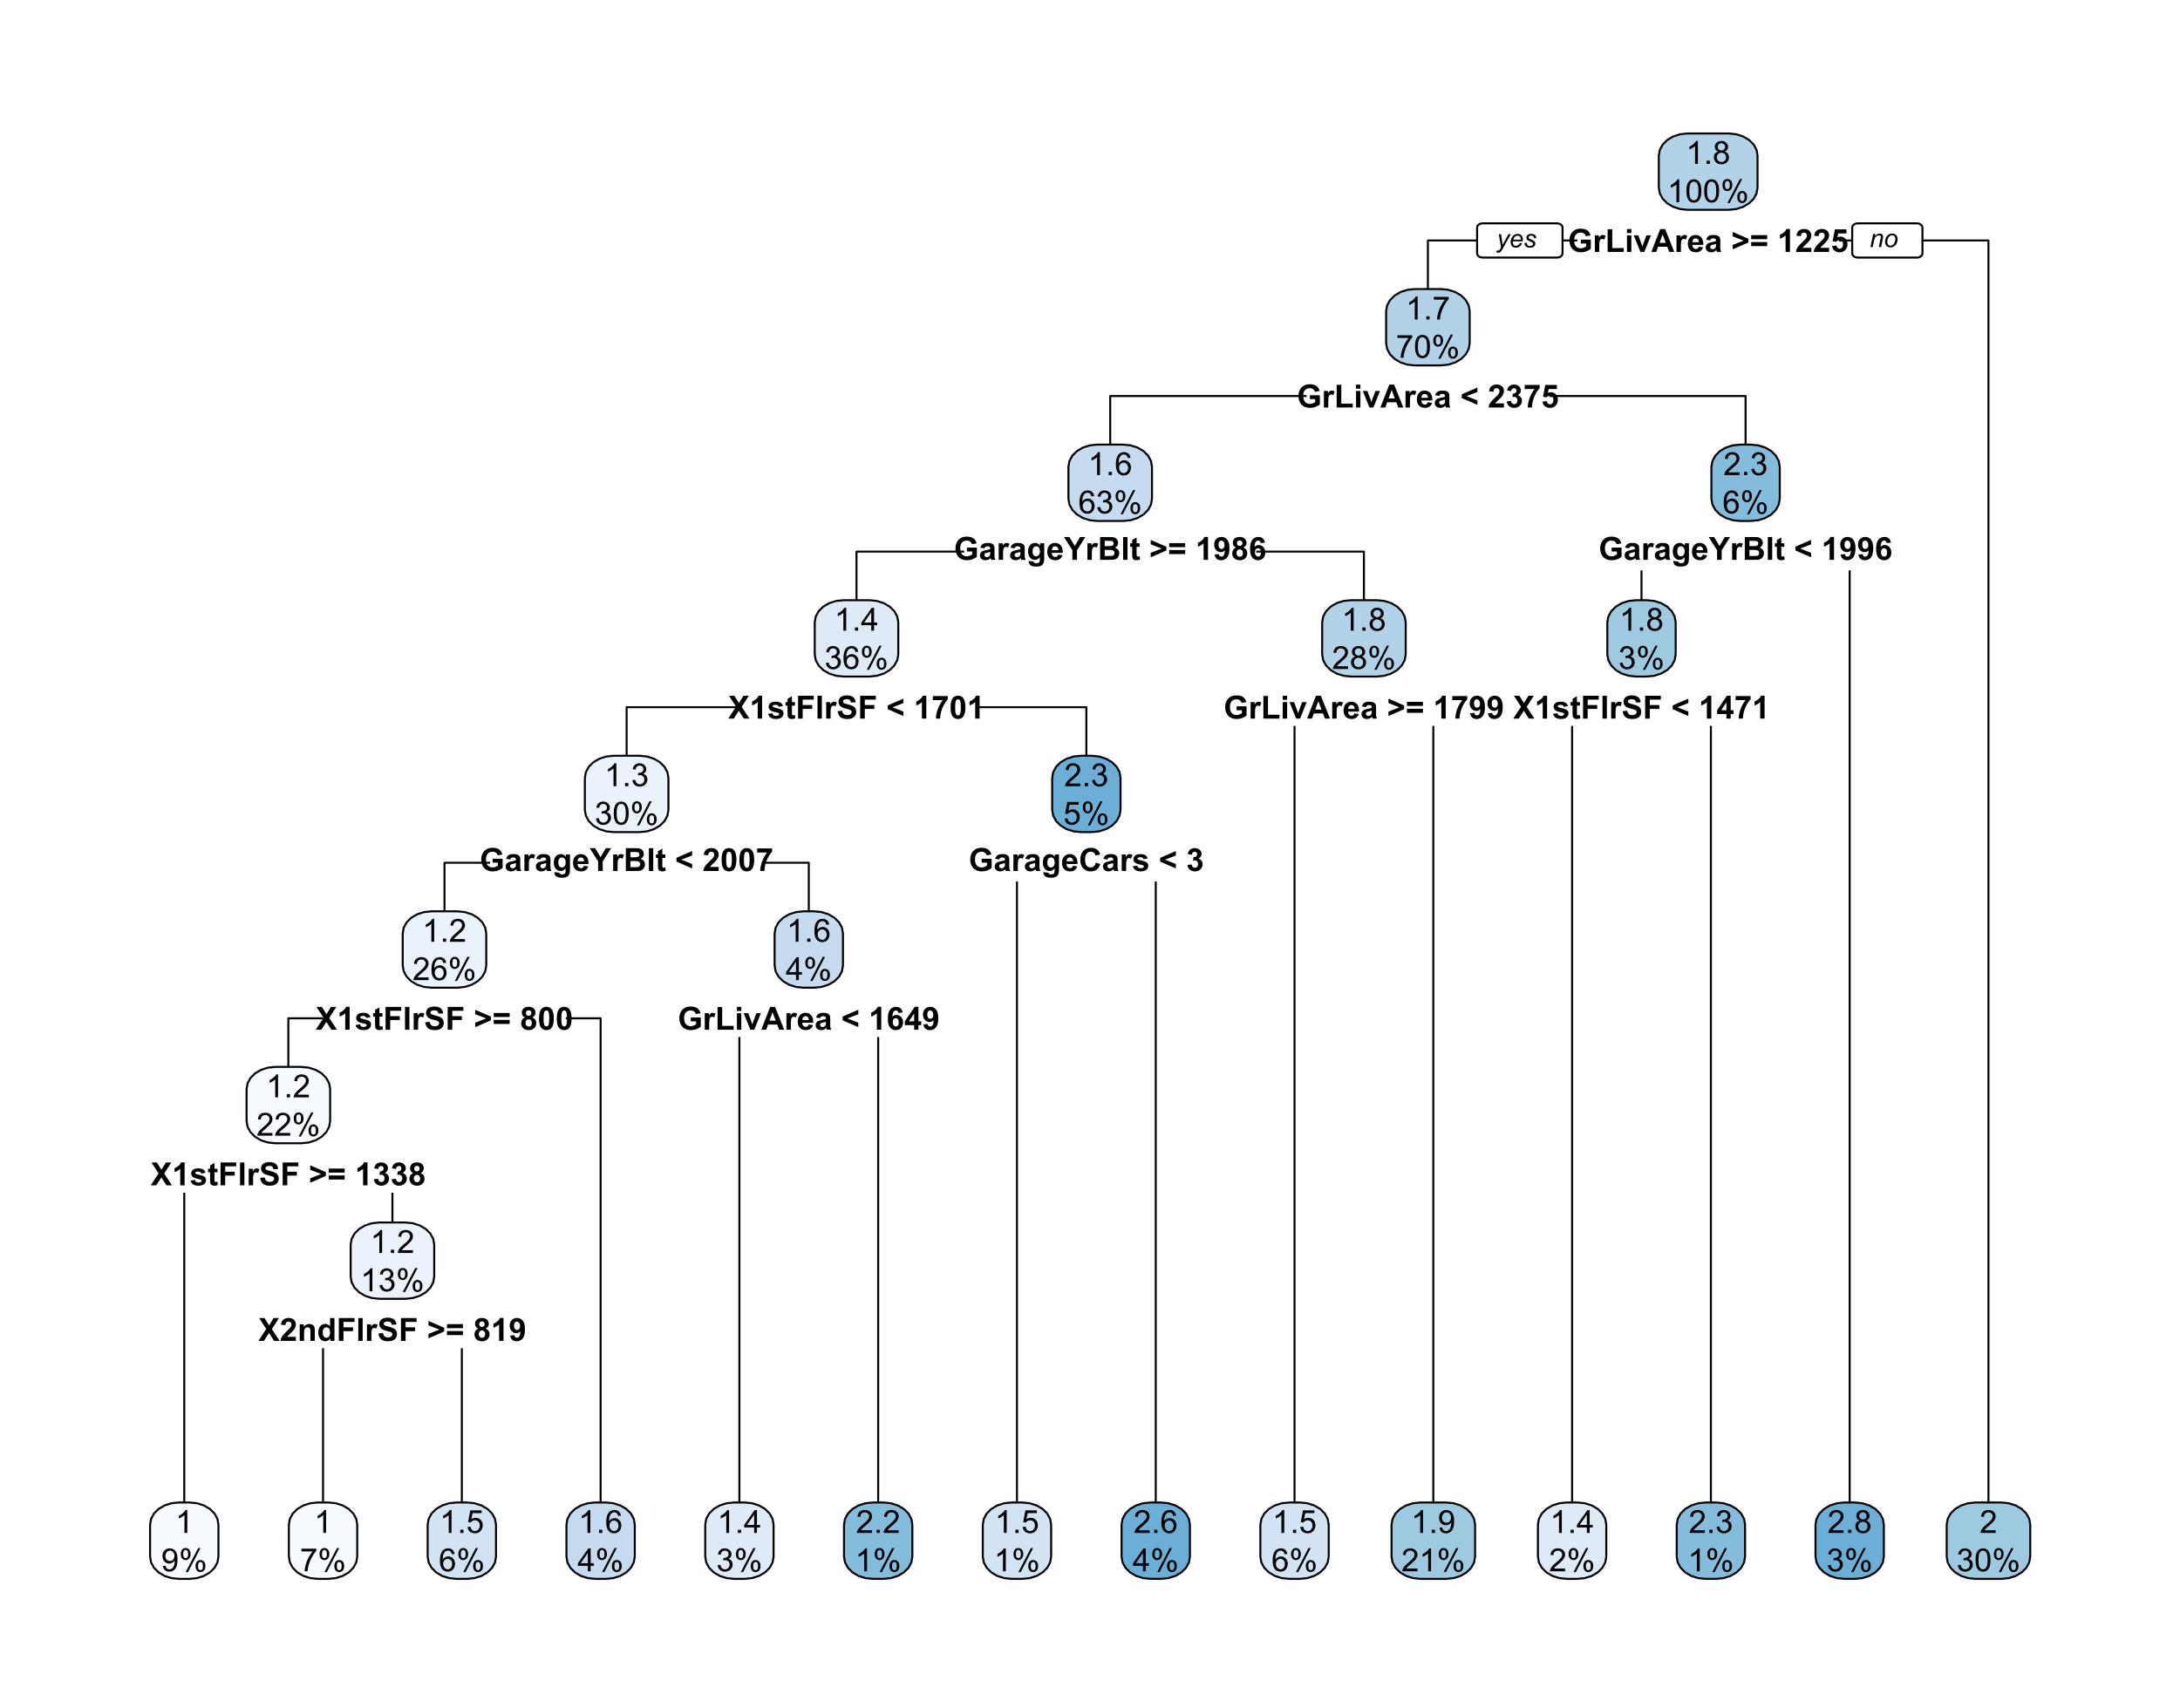 <?xml version="1.0" encoding="UTF-8"?>
<svg xmlns="http://www.w3.org/2000/svg" xmlns:xlink="http://www.w3.org/1999/xlink" width="430pt" height="337pt" viewBox="0 0 430 337" version="1.1">
<defs>
<g>
<symbol overflow="visible" id="glyph0-0">
<path style="stroke:none;" d="M 0.789 0 L 0.789 -3.938 L 3.938 -3.938 L 3.938 0 Z M 0.887 -0.098 L 3.84 -0.098 L 3.84 -3.84 L 0.887 -3.84 Z M 0.887 -0.098 "/>
</symbol>
<symbol overflow="visible" id="glyph0-1">
<path style="stroke:none;" d="M 2.555 -1.656 L 2.555 -2.418 L 4.52 -2.418 L 4.52 -0.621 C 4.324 -0.434 4.051 -0.27 3.691 -0.133 C 3.328 0.008 2.961 0.074 2.59 0.078 C 2.117 0.074 1.703 -0.02 1.355 -0.219 C 1.004 -0.414 0.742 -0.699 0.566 -1.066 C 0.387 -1.434 0.297 -1.832 0.301 -2.27 C 0.297 -2.738 0.395 -3.156 0.594 -3.523 C 0.789 -3.883 1.078 -4.164 1.461 -4.363 C 1.746 -4.508 2.105 -4.582 2.539 -4.586 C 3.094 -4.582 3.531 -4.465 3.852 -4.234 C 4.164 -3.996 4.367 -3.672 4.461 -3.262 L 3.555 -3.09 C 3.488 -3.309 3.367 -3.484 3.195 -3.613 C 3.016 -3.742 2.797 -3.809 2.539 -3.809 C 2.141 -3.809 1.824 -3.68 1.59 -3.43 C 1.352 -3.172 1.234 -2.801 1.238 -2.309 C 1.234 -1.77 1.355 -1.367 1.594 -1.102 C 1.832 -0.836 2.145 -0.703 2.531 -0.703 C 2.719 -0.703 2.91 -0.738 3.105 -0.812 C 3.297 -0.887 3.461 -0.977 3.598 -1.086 L 3.598 -1.656 Z M 2.555 -1.656 "/>
</symbol>
<symbol overflow="visible" id="glyph0-2">
<path style="stroke:none;" d="M 1.281 0 L 0.414 0 L 0.414 -3.266 L 1.219 -3.266 L 1.219 -2.801 C 1.355 -3.02 1.477 -3.164 1.59 -3.234 C 1.695 -3.305 1.82 -3.34 1.961 -3.34 C 2.156 -3.34 2.348 -3.285 2.531 -3.176 L 2.266 -2.426 C 2.117 -2.52 1.98 -2.566 1.859 -2.566 C 1.734 -2.566 1.633 -2.531 1.551 -2.465 C 1.465 -2.398 1.398 -2.277 1.352 -2.105 C 1.301 -1.926 1.277 -1.562 1.281 -1.008 Z M 1.281 0 "/>
</symbol>
<symbol overflow="visible" id="glyph0-3">
<path style="stroke:none;" d="M 0.484 0 L 0.484 -4.473 L 1.395 -4.473 L 1.395 -0.762 L 3.656 -0.762 L 3.656 0 Z M 0.484 0 "/>
</symbol>
<symbol overflow="visible" id="glyph0-4">
<path style="stroke:none;" d="M 0.453 -3.711 L 0.453 -4.508 L 1.316 -4.508 L 1.316 -3.711 Z M 0.453 0 L 0.453 -3.266 L 1.316 -3.266 L 1.316 0 Z M 0.453 0 "/>
</symbol>
<symbol overflow="visible" id="glyph0-5">
<path style="stroke:none;" d="M 1.352 0 L 0.035 -3.266 L 0.941 -3.266 L 1.555 -1.602 L 1.734 -1.043 C 1.781 -1.184 1.809 -1.277 1.824 -1.324 C 1.848 -1.414 1.879 -1.504 1.918 -1.602 L 2.539 -3.266 L 3.426 -3.266 L 2.129 0 Z M 1.352 0 "/>
</symbol>
<symbol overflow="visible" id="glyph0-6">
<path style="stroke:none;" d="M 4.523 0 L 3.535 0 L 3.141 -1.023 L 1.34 -1.023 L 0.965 0 L 0 0 L 1.758 -4.508 L 2.719 -4.508 Z M 2.848 -1.785 L 2.227 -3.457 L 1.617 -1.785 Z M 2.848 -1.785 "/>
</symbol>
<symbol overflow="visible" id="glyph0-7">
<path style="stroke:none;" d="M 2.344 -1.039 L 3.207 -0.895 C 3.09 -0.578 2.914 -0.336 2.68 -0.172 C 2.438 -0.008 2.141 0.07 1.785 0.074 C 1.215 0.07 0.793 -0.113 0.523 -0.484 C 0.305 -0.777 0.199 -1.152 0.199 -1.609 C 0.199 -2.148 0.34 -2.57 0.625 -2.879 C 0.906 -3.184 1.266 -3.34 1.699 -3.34 C 2.184 -3.34 2.566 -3.18 2.848 -2.859 C 3.129 -2.539 3.262 -2.047 3.25 -1.383 L 1.086 -1.383 C 1.086 -1.125 1.156 -0.926 1.293 -0.785 C 1.426 -0.641 1.594 -0.566 1.793 -0.57 C 1.926 -0.566 2.039 -0.605 2.133 -0.68 C 2.227 -0.754 2.297 -0.871 2.344 -1.039 Z M 2.395 -1.914 C 2.383 -2.16 2.316 -2.352 2.199 -2.484 C 2.074 -2.613 1.926 -2.676 1.75 -2.68 C 1.559 -2.676 1.402 -2.609 1.281 -2.473 C 1.156 -2.332 1.098 -2.145 1.102 -1.914 Z M 2.395 -1.914 "/>
</symbol>
<symbol overflow="visible" id="glyph0-8">
<path style="stroke:none;" d="M 1.098 -2.27 L 0.312 -2.41 C 0.398 -2.723 0.551 -2.957 0.77 -3.113 C 0.98 -3.262 1.301 -3.34 1.73 -3.34 C 2.113 -3.34 2.402 -3.293 2.59 -3.203 C 2.777 -3.109 2.91 -2.992 2.988 -2.855 C 3.066 -2.711 3.105 -2.453 3.105 -2.082 L 3.094 -1.074 C 3.094 -0.785 3.105 -0.574 3.133 -0.438 C 3.16 -0.301 3.215 -0.156 3.293 0 L 2.438 0 C 2.414 -0.055 2.383 -0.137 2.352 -0.254 C 2.336 -0.301 2.328 -0.336 2.324 -0.355 C 2.172 -0.211 2.012 -0.102 1.848 -0.031 C 1.676 0.039 1.496 0.07 1.309 0.074 C 0.969 0.07 0.703 -0.02 0.512 -0.199 C 0.316 -0.379 0.223 -0.609 0.223 -0.891 C 0.223 -1.074 0.266 -1.238 0.355 -1.383 C 0.441 -1.527 0.566 -1.637 0.727 -1.715 C 0.883 -1.789 1.109 -1.855 1.414 -1.918 C 1.812 -1.992 2.094 -2.066 2.254 -2.133 L 2.254 -2.219 C 2.25 -2.383 2.207 -2.5 2.129 -2.574 C 2.043 -2.641 1.891 -2.676 1.668 -2.68 C 1.512 -2.676 1.391 -2.645 1.309 -2.586 C 1.219 -2.523 1.148 -2.418 1.098 -2.27 Z M 2.254 -1.57 C 2.141 -1.531 1.965 -1.484 1.727 -1.434 C 1.484 -1.383 1.328 -1.332 1.258 -1.285 C 1.145 -1.199 1.09 -1.098 1.09 -0.98 C 1.09 -0.855 1.133 -0.754 1.223 -0.668 C 1.312 -0.578 1.43 -0.531 1.57 -0.535 C 1.723 -0.531 1.871 -0.582 2.016 -0.688 C 2.117 -0.762 2.184 -0.859 2.223 -0.977 C 2.238 -1.047 2.25 -1.188 2.254 -1.398 Z M 2.254 -1.57 "/>
</symbol>
<symbol overflow="visible" id="glyph0-9">
<path style="stroke:none;" d=""/>
</symbol>
<symbol overflow="visible" id="glyph0-10">
<path style="stroke:none;" d="M 0.293 -0.512 L 0.293 -1.383 L 2.453 -2.23 L 0.293 -3.07 L 0.293 -3.934 L 3.387 -2.598 L 3.387 -1.859 Z M 0.293 -0.512 "/>
</symbol>
<symbol overflow="visible" id="glyph0-11">
<path style="stroke:none;" d="M 0.262 -2.512 L 0.262 -3.305 L 3.414 -3.305 L 3.414 -2.512 Z M 0.262 -1.145 L 0.262 -1.941 L 3.414 -1.941 L 3.414 -1.145 Z M 0.262 -1.145 "/>
</symbol>
<symbol overflow="visible" id="glyph0-12">
<path style="stroke:none;" d="M 2.48 0 L 1.613 0 L 1.613 -3.258 C 1.293 -2.961 0.922 -2.742 0.5 -2.602 L 0.5 -3.387 C 0.719 -3.457 0.965 -3.594 1.23 -3.805 C 1.496 -4.008 1.676 -4.25 1.777 -4.527 L 2.48 -4.527 Z M 2.48 0 "/>
</symbol>
<symbol overflow="visible" id="glyph0-13">
<path style="stroke:none;" d="M 3.188 -0.805 L 3.188 0 L 0.156 0 C 0.188 -0.305 0.285 -0.59 0.453 -0.863 C 0.613 -1.129 0.938 -1.492 1.426 -1.945 C 1.809 -2.305 2.047 -2.551 2.141 -2.684 C 2.258 -2.859 2.32 -3.035 2.32 -3.211 C 2.32 -3.402 2.266 -3.551 2.164 -3.656 C 2.055 -3.758 1.914 -3.809 1.734 -3.812 C 1.555 -3.809 1.41 -3.754 1.305 -3.648 C 1.195 -3.535 1.133 -3.355 1.121 -3.105 L 0.258 -3.191 C 0.309 -3.664 0.469 -4.004 0.742 -4.215 C 1.012 -4.418 1.352 -4.523 1.758 -4.527 C 2.203 -4.523 2.551 -4.402 2.805 -4.168 C 3.059 -3.926 3.188 -3.629 3.188 -3.273 C 3.188 -3.066 3.148 -2.871 3.078 -2.691 C 3 -2.504 2.887 -2.312 2.73 -2.117 C 2.625 -1.98 2.434 -1.789 2.164 -1.539 C 1.891 -1.285 1.719 -1.117 1.648 -1.039 C 1.57 -0.953 1.512 -0.875 1.469 -0.805 Z M 3.188 -0.805 "/>
</symbol>
<symbol overflow="visible" id="glyph0-14">
<path style="stroke:none;" d="M 0.281 -1.16 L 1.141 -1.25 C 1.164 -1.051 1.238 -0.898 1.359 -0.785 C 1.48 -0.672 1.617 -0.613 1.777 -0.617 C 1.953 -0.613 2.105 -0.688 2.234 -0.836 C 2.359 -0.98 2.426 -1.203 2.426 -1.5 C 2.426 -1.773 2.363 -1.98 2.238 -2.121 C 2.113 -2.258 1.949 -2.324 1.754 -2.328 C 1.504 -2.324 1.281 -2.215 1.086 -2 L 0.383 -2.102 L 0.828 -4.449 L 3.113 -4.449 L 3.113 -3.641 L 1.484 -3.641 L 1.348 -2.875 C 1.539 -2.969 1.734 -3.016 1.938 -3.02 C 2.316 -3.016 2.641 -2.875 2.91 -2.598 C 3.176 -2.316 3.309 -1.957 3.312 -1.512 C 3.309 -1.141 3.203 -0.809 2.988 -0.52 C 2.695 -0.121 2.289 0.074 1.77 0.078 C 1.352 0.074 1.012 -0.035 0.75 -0.258 C 0.484 -0.48 0.328 -0.781 0.281 -1.16 Z M 0.281 -1.16 "/>
</symbol>
<symbol overflow="visible" id="glyph0-15">
<path style="stroke:none;" d="M 3.383 -0.516 L 0.293 -1.859 L 0.293 -2.602 L 3.383 -3.941 L 3.383 -3.062 L 1.227 -2.238 L 3.383 -1.383 Z M 3.383 -0.516 "/>
</symbol>
<symbol overflow="visible" id="glyph0-16">
<path style="stroke:none;" d="M 0.238 -1.195 L 1.074 -1.297 C 1.098 -1.078 1.172 -0.918 1.289 -0.809 C 1.406 -0.695 1.547 -0.637 1.715 -0.641 C 1.891 -0.637 2.039 -0.707 2.164 -0.844 C 2.281 -0.977 2.344 -1.156 2.348 -1.391 C 2.344 -1.602 2.285 -1.773 2.172 -1.906 C 2.051 -2.031 1.91 -2.098 1.746 -2.098 C 1.633 -2.098 1.5 -2.074 1.348 -2.035 L 1.441 -2.738 C 1.676 -2.73 1.852 -2.781 1.977 -2.891 C 2.098 -2.992 2.16 -3.137 2.164 -3.32 C 2.16 -3.469 2.117 -3.59 2.027 -3.68 C 1.934 -3.77 1.812 -3.812 1.668 -3.816 C 1.516 -3.812 1.391 -3.762 1.289 -3.664 C 1.184 -3.559 1.117 -3.41 1.098 -3.215 L 0.301 -3.352 C 0.352 -3.621 0.438 -3.836 0.551 -4.004 C 0.66 -4.164 0.816 -4.293 1.02 -4.387 C 1.219 -4.477 1.441 -4.523 1.691 -4.527 C 2.113 -4.523 2.453 -4.387 2.715 -4.121 C 2.922 -3.895 3.027 -3.645 3.031 -3.371 C 3.027 -2.973 2.812 -2.66 2.383 -2.426 C 2.637 -2.367 2.844 -2.242 3 -2.051 C 3.156 -1.855 3.234 -1.621 3.234 -1.355 C 3.234 -0.957 3.09 -0.621 2.801 -0.34 C 2.512 -0.062 2.148 0.074 1.719 0.078 C 1.309 0.074 0.973 -0.039 0.703 -0.273 C 0.434 -0.508 0.277 -0.816 0.238 -1.195 Z M 0.238 -1.195 "/>
</symbol>
<symbol overflow="visible" id="glyph0-17">
<path style="stroke:none;" d="M 0.27 -3.645 L 0.27 -4.449 L 3.223 -4.449 L 3.223 -3.82 C 2.98 -3.578 2.73 -3.23 2.48 -2.785 C 2.223 -2.332 2.031 -1.855 1.902 -1.355 C 1.766 -0.848 1.699 -0.398 1.707 0 L 0.875 0 C 0.883 -0.621 1.012 -1.254 1.258 -1.906 C 1.5 -2.551 1.824 -3.133 2.234 -3.645 Z M 0.27 -3.645 "/>
</symbol>
<symbol overflow="visible" id="glyph0-18">
<path style="stroke:none;" d="M 0.371 0.215 L 1.359 0.336 C 1.375 0.445 1.41 0.523 1.473 0.57 C 1.551 0.629 1.68 0.66 1.859 0.664 C 2.082 0.66 2.254 0.629 2.367 0.562 C 2.445 0.516 2.5 0.441 2.539 0.344 C 2.562 0.27 2.578 0.141 2.582 -0.051 L 2.582 -0.527 C 2.32 -0.176 1.992 0 1.602 0 C 1.16 0 0.812 -0.184 0.559 -0.559 C 0.355 -0.848 0.258 -1.215 0.258 -1.652 C 0.258 -2.199 0.387 -2.617 0.652 -2.906 C 0.914 -3.195 1.242 -3.34 1.637 -3.34 C 2.035 -3.34 2.371 -3.16 2.637 -2.809 L 2.637 -3.266 L 3.445 -3.266 L 3.445 -0.336 C 3.445 0.051 3.41 0.336 3.348 0.527 C 3.281 0.719 3.195 0.867 3.082 0.977 C 2.965 1.082 2.809 1.168 2.621 1.23 C 2.426 1.293 2.184 1.324 1.895 1.324 C 1.336 1.324 0.945 1.227 0.715 1.039 C 0.484 0.848 0.367 0.609 0.371 0.32 C 0.367 0.289 0.367 0.254 0.371 0.215 Z M 1.145 -1.699 C 1.141 -1.352 1.207 -1.098 1.344 -0.938 C 1.477 -0.777 1.645 -0.695 1.844 -0.699 C 2.051 -0.695 2.23 -0.777 2.379 -0.945 C 2.523 -1.109 2.594 -1.355 2.598 -1.68 C 2.594 -2.016 2.523 -2.266 2.387 -2.434 C 2.246 -2.594 2.07 -2.676 1.859 -2.68 C 1.648 -2.676 1.477 -2.598 1.344 -2.438 C 1.207 -2.273 1.141 -2.027 1.145 -1.699 Z M 1.145 -1.699 "/>
</symbol>
<symbol overflow="visible" id="glyph0-19">
<path style="stroke:none;" d="M 1.645 0 L 1.645 -1.898 L -0.008 -4.508 L 1.059 -4.508 L 2.121 -2.727 L 3.16 -4.508 L 4.207 -4.508 L 2.551 -1.891 L 2.551 0 Z M 1.645 0 "/>
</symbol>
<symbol overflow="visible" id="glyph0-20">
<path style="stroke:none;" d="M 0.461 -4.508 L 2.266 -4.508 C 2.621 -4.504 2.887 -4.492 3.062 -4.465 C 3.234 -4.434 3.391 -4.371 3.531 -4.277 C 3.668 -4.184 3.785 -4.059 3.879 -3.902 C 3.969 -3.746 4.012 -3.57 4.016 -3.375 C 4.012 -3.164 3.957 -2.969 3.844 -2.793 C 3.73 -2.613 3.574 -2.48 3.383 -2.395 C 3.656 -2.312 3.867 -2.176 4.016 -1.988 C 4.16 -1.793 4.234 -1.566 4.238 -1.309 C 4.234 -1.098 4.188 -0.898 4.094 -0.707 C 3.996 -0.512 3.867 -0.355 3.703 -0.242 C 3.539 -0.125 3.336 -0.055 3.094 -0.031 C 2.941 -0.012 2.574 -0.004 1.996 0 L 0.461 0 Z M 1.371 -3.758 L 1.371 -2.715 L 1.969 -2.715 C 2.32 -2.711 2.539 -2.719 2.629 -2.73 C 2.781 -2.746 2.902 -2.797 2.996 -2.891 C 3.082 -2.977 3.129 -3.098 3.133 -3.246 C 3.129 -3.383 3.09 -3.492 3.016 -3.582 C 2.938 -3.668 2.824 -3.723 2.672 -3.742 C 2.582 -3.75 2.32 -3.754 1.895 -3.758 Z M 1.371 -1.965 L 1.371 -0.762 L 2.215 -0.762 C 2.543 -0.762 2.75 -0.77 2.84 -0.789 C 2.973 -0.809 3.082 -0.867 3.168 -0.965 C 3.25 -1.059 3.293 -1.188 3.297 -1.352 C 3.293 -1.484 3.262 -1.598 3.199 -1.695 C 3.133 -1.785 3.035 -1.855 2.914 -1.898 C 2.789 -1.941 2.52 -1.961 2.105 -1.965 Z M 1.371 -1.965 "/>
</symbol>
<symbol overflow="visible" id="glyph0-21">
<path style="stroke:none;" d="M 0.453 0 L 0.453 -4.508 L 1.316 -4.508 L 1.316 0 Z M 0.453 0 "/>
</symbol>
<symbol overflow="visible" id="glyph0-22">
<path style="stroke:none;" d="M 1.949 -3.266 L 1.949 -2.578 L 1.359 -2.578 L 1.359 -1.262 C 1.359 -0.992 1.363 -0.84 1.375 -0.797 C 1.387 -0.75 1.414 -0.711 1.453 -0.688 C 1.492 -0.656 1.539 -0.645 1.602 -0.645 C 1.676 -0.645 1.793 -0.672 1.945 -0.727 L 2.02 -0.055 C 1.816 0.031 1.59 0.07 1.34 0.074 C 1.18 0.07 1.039 0.047 0.918 -0.004 C 0.789 -0.055 0.695 -0.121 0.641 -0.207 C 0.578 -0.285 0.539 -0.398 0.52 -0.543 C 0.5 -0.641 0.492 -0.844 0.492 -1.152 L 0.492 -2.578 L 0.094 -2.578 L 0.094 -3.266 L 0.492 -3.266 L 0.492 -3.914 L 1.359 -4.422 L 1.359 -3.266 Z M 1.949 -3.266 "/>
</symbol>
<symbol overflow="visible" id="glyph0-23">
<path style="stroke:none;" d="M 0.285 -1.043 L 1.121 -1.137 C 1.137 -0.965 1.191 -0.836 1.281 -0.754 C 1.363 -0.672 1.477 -0.633 1.625 -0.633 C 1.797 -0.633 1.949 -0.715 2.078 -0.879 C 2.199 -1.043 2.281 -1.383 2.32 -1.902 C 2.102 -1.648 1.828 -1.523 1.504 -1.523 C 1.148 -1.523 0.844 -1.66 0.586 -1.934 C 0.328 -2.207 0.199 -2.562 0.199 -3.004 C 0.199 -3.457 0.332 -3.824 0.605 -4.105 C 0.875 -4.383 1.223 -4.523 1.645 -4.527 C 2.102 -4.523 2.477 -4.348 2.77 -3.996 C 3.062 -3.645 3.211 -3.062 3.211 -2.25 C 3.211 -1.426 3.055 -0.832 2.75 -0.469 C 2.441 -0.105 2.047 0.074 1.559 0.078 C 1.207 0.074 0.922 -0.016 0.703 -0.203 C 0.484 -0.387 0.344 -0.668 0.285 -1.043 Z M 2.242 -2.93 C 2.238 -3.211 2.176 -3.426 2.051 -3.582 C 1.922 -3.73 1.773 -3.809 1.605 -3.812 C 1.445 -3.809 1.312 -3.746 1.207 -3.621 C 1.102 -3.496 1.047 -3.289 1.051 -3.004 C 1.047 -2.711 1.105 -2.496 1.223 -2.359 C 1.336 -2.223 1.48 -2.156 1.652 -2.156 C 1.816 -2.156 1.953 -2.219 2.07 -2.352 C 2.18 -2.48 2.238 -2.676 2.242 -2.93 Z M 2.242 -2.93 "/>
</symbol>
<symbol overflow="visible" id="glyph0-24">
<path style="stroke:none;" d="M 1.008 -2.434 C 0.781 -2.523 0.617 -2.652 0.52 -2.82 C 0.418 -2.984 0.367 -3.168 0.371 -3.367 C 0.367 -3.699 0.484 -3.977 0.723 -4.199 C 0.953 -4.414 1.289 -4.523 1.723 -4.527 C 2.152 -4.523 2.484 -4.414 2.723 -4.199 C 2.957 -3.977 3.074 -3.699 3.078 -3.367 C 3.074 -3.152 3.02 -2.965 2.914 -2.805 C 2.801 -2.641 2.648 -2.516 2.453 -2.434 C 2.703 -2.328 2.895 -2.184 3.027 -1.992 C 3.156 -1.797 3.223 -1.574 3.223 -1.324 C 3.223 -0.91 3.09 -0.57 2.824 -0.312 C 2.559 -0.051 2.203 0.074 1.762 0.078 C 1.352 0.074 1.012 -0.027 0.738 -0.242 C 0.414 -0.492 0.25 -0.844 0.254 -1.289 C 0.25 -1.531 0.312 -1.754 0.434 -1.961 C 0.555 -2.16 0.746 -2.316 1.008 -2.434 Z M 1.188 -3.305 C 1.184 -3.133 1.23 -2.996 1.332 -2.902 C 1.426 -2.801 1.559 -2.754 1.723 -2.758 C 1.887 -2.754 2.016 -2.801 2.117 -2.902 C 2.211 -2.996 2.262 -3.133 2.266 -3.309 C 2.262 -3.469 2.211 -3.598 2.117 -3.695 C 2.016 -3.793 1.887 -3.844 1.73 -3.844 C 1.562 -3.844 1.434 -3.793 1.336 -3.695 C 1.234 -3.594 1.184 -3.465 1.188 -3.305 Z M 1.109 -1.371 C 1.105 -1.133 1.168 -0.945 1.289 -0.816 C 1.41 -0.68 1.562 -0.613 1.746 -0.617 C 1.926 -0.613 2.074 -0.68 2.191 -0.809 C 2.309 -0.934 2.367 -1.117 2.367 -1.363 C 2.367 -1.57 2.305 -1.738 2.188 -1.871 C 2.062 -1.996 1.914 -2.062 1.734 -2.062 C 1.523 -2.062 1.363 -1.988 1.262 -1.844 C 1.156 -1.699 1.105 -1.543 1.109 -1.371 Z M 1.109 -1.371 "/>
</symbol>
<symbol overflow="visible" id="glyph0-25">
<path style="stroke:none;" d="M 3.195 -3.406 L 2.359 -3.312 C 2.336 -3.48 2.281 -3.609 2.199 -3.691 C 2.109 -3.773 2 -3.812 1.863 -3.816 C 1.68 -3.812 1.523 -3.73 1.398 -3.57 C 1.27 -3.402 1.191 -3.062 1.164 -2.547 C 1.375 -2.801 1.641 -2.93 1.965 -2.93 C 2.324 -2.93 2.633 -2.789 2.891 -2.516 C 3.145 -2.238 3.273 -1.887 3.277 -1.453 C 3.273 -0.992 3.141 -0.621 2.871 -0.34 C 2.602 -0.062 2.254 0.074 1.832 0.078 C 1.375 0.074 1 -0.098 0.707 -0.453 C 0.414 -0.805 0.27 -1.387 0.27 -2.191 C 0.27 -3.02 0.422 -3.613 0.727 -3.98 C 1.031 -4.34 1.426 -4.523 1.918 -4.527 C 2.254 -4.523 2.539 -4.426 2.766 -4.238 C 2.992 -4.043 3.133 -3.766 3.195 -3.406 Z M 1.238 -1.52 C 1.234 -1.234 1.301 -1.02 1.43 -0.867 C 1.559 -0.715 1.707 -0.637 1.875 -0.641 C 2.031 -0.637 2.164 -0.699 2.273 -0.828 C 2.379 -0.949 2.43 -1.156 2.434 -1.441 C 2.43 -1.734 2.375 -1.949 2.262 -2.086 C 2.145 -2.223 2 -2.289 1.832 -2.293 C 1.664 -2.289 1.523 -2.227 1.41 -2.098 C 1.293 -1.965 1.234 -1.77 1.238 -1.52 Z M 1.238 -1.52 "/>
</symbol>
<symbol overflow="visible" id="glyph0-26">
<path style="stroke:none;" d="M 0 0 L 1.543 -2.352 L 0.145 -4.508 L 1.207 -4.508 L 2.113 -3.062 L 3 -4.508 L 4.055 -4.508 L 2.652 -2.32 L 4.191 0 L 3.094 0 L 2.094 -1.559 L 1.094 0 Z M 0 0 "/>
</symbol>
<symbol overflow="visible" id="glyph0-27">
<path style="stroke:none;" d="M 0.148 -0.934 L 1.016 -1.062 C 1.047 -0.891 1.121 -0.766 1.238 -0.68 C 1.348 -0.594 1.508 -0.551 1.715 -0.551 C 1.934 -0.551 2.102 -0.59 2.219 -0.672 C 2.293 -0.73 2.332 -0.809 2.332 -0.906 C 2.332 -0.969 2.309 -1.023 2.27 -1.066 C 2.223 -1.105 2.129 -1.141 1.98 -1.18 C 1.281 -1.328 0.84 -1.469 0.656 -1.602 C 0.398 -1.773 0.27 -2.02 0.27 -2.34 C 0.27 -2.617 0.379 -2.855 0.602 -3.051 C 0.824 -3.242 1.172 -3.34 1.645 -3.34 C 2.086 -3.34 2.418 -3.266 2.637 -3.121 C 2.855 -2.973 3.004 -2.758 3.09 -2.477 L 2.273 -2.324 C 2.238 -2.449 2.172 -2.547 2.074 -2.617 C 1.977 -2.684 1.836 -2.719 1.656 -2.719 C 1.426 -2.719 1.262 -2.688 1.168 -2.625 C 1.098 -2.578 1.066 -2.52 1.07 -2.449 C 1.066 -2.387 1.094 -2.332 1.156 -2.293 C 1.23 -2.23 1.5 -2.148 1.965 -2.047 C 2.422 -1.938 2.746 -1.812 2.93 -1.664 C 3.109 -1.508 3.199 -1.293 3.199 -1.02 C 3.199 -0.719 3.074 -0.461 2.824 -0.246 C 2.574 -0.035 2.203 0.07 1.715 0.074 C 1.266 0.07 0.914 -0.016 0.656 -0.195 C 0.398 -0.375 0.227 -0.621 0.148 -0.934 Z M 0.148 -0.934 "/>
</symbol>
<symbol overflow="visible" id="glyph0-28">
<path style="stroke:none;" d="M 0.465 0 L 0.465 -4.508 L 3.555 -4.508 L 3.555 -3.746 L 1.375 -3.746 L 1.375 -2.68 L 3.258 -2.68 L 3.258 -1.918 L 1.375 -1.918 L 1.375 0 Z M 0.465 0 "/>
</symbol>
<symbol overflow="visible" id="glyph0-29">
<path style="stroke:none;" d="M 0.227 -1.469 L 1.113 -1.555 C 1.168 -1.254 1.273 -1.035 1.438 -0.898 C 1.598 -0.754 1.82 -0.684 2.098 -0.688 C 2.391 -0.684 2.609 -0.746 2.762 -0.875 C 2.906 -0.996 2.98 -1.141 2.984 -1.309 C 2.98 -1.41 2.949 -1.504 2.891 -1.582 C 2.824 -1.656 2.715 -1.719 2.562 -1.777 C 2.453 -1.809 2.211 -1.875 1.832 -1.977 C 1.344 -2.094 1 -2.242 0.805 -2.422 C 0.523 -2.664 0.387 -2.969 0.391 -3.328 C 0.387 -3.555 0.453 -3.77 0.586 -3.973 C 0.715 -4.172 0.902 -4.324 1.148 -4.43 C 1.391 -4.531 1.684 -4.582 2.035 -4.586 C 2.598 -4.582 3.023 -4.457 3.312 -4.215 C 3.594 -3.965 3.746 -3.637 3.766 -3.223 L 2.855 -3.18 C 2.812 -3.41 2.73 -3.578 2.602 -3.68 C 2.473 -3.781 2.281 -3.832 2.027 -3.832 C 1.762 -3.832 1.555 -3.777 1.406 -3.668 C 1.309 -3.598 1.258 -3.504 1.262 -3.391 C 1.258 -3.281 1.305 -3.191 1.398 -3.117 C 1.512 -3.02 1.789 -2.918 2.234 -2.812 C 2.672 -2.707 3 -2.598 3.215 -2.488 C 3.426 -2.375 3.594 -2.223 3.715 -2.031 C 3.832 -1.836 3.891 -1.598 3.895 -1.312 C 3.891 -1.055 3.82 -0.812 3.68 -0.586 C 3.535 -0.359 3.332 -0.191 3.07 -0.086 C 2.805 0.023 2.477 0.074 2.09 0.078 C 1.516 0.074 1.078 -0.055 0.773 -0.316 C 0.469 -0.578 0.285 -0.961 0.227 -1.469 Z M 0.227 -1.469 "/>
</symbol>
<symbol overflow="visible" id="glyph0-30">
<path style="stroke:none;" d="M 1.73 -4.527 C 2.16 -4.523 2.504 -4.367 2.754 -4.062 C 3.043 -3.688 3.188 -3.074 3.191 -2.223 C 3.188 -1.367 3.039 -0.754 2.75 -0.383 C 2.5 -0.074 2.16 0.074 1.73 0.078 C 1.285 0.074 0.934 -0.09 0.668 -0.426 C 0.398 -0.762 0.262 -1.363 0.266 -2.234 C 0.262 -3.078 0.41 -3.691 0.707 -4.066 C 0.949 -4.371 1.289 -4.523 1.73 -4.527 Z M 1.73 -3.812 C 1.621 -3.809 1.527 -3.773 1.445 -3.711 C 1.363 -3.641 1.301 -3.523 1.258 -3.352 C 1.195 -3.129 1.164 -2.75 1.168 -2.223 C 1.164 -1.691 1.191 -1.328 1.246 -1.133 C 1.297 -0.93 1.363 -0.801 1.449 -0.738 C 1.527 -0.672 1.621 -0.637 1.73 -0.641 C 1.832 -0.637 1.926 -0.672 2.008 -0.738 C 2.09 -0.805 2.152 -0.922 2.199 -1.098 C 2.254 -1.316 2.285 -1.691 2.289 -2.223 C 2.285 -2.75 2.258 -3.117 2.207 -3.316 C 2.152 -3.512 2.086 -3.641 2.008 -3.711 C 1.926 -3.773 1.832 -3.809 1.73 -3.812 Z M 1.73 -3.812 "/>
</symbol>
<symbol overflow="visible" id="glyph0-31">
<path style="stroke:none;" d="M 3.422 0 L 2.559 0 L 2.559 -1.668 C 2.555 -2.016 2.535 -2.242 2.504 -2.352 C 2.465 -2.453 2.406 -2.535 2.324 -2.594 C 2.238 -2.648 2.137 -2.676 2.023 -2.68 C 1.871 -2.676 1.738 -2.637 1.621 -2.555 C 1.5 -2.473 1.418 -2.363 1.375 -2.23 C 1.328 -2.094 1.305 -1.844 1.309 -1.48 L 1.309 0 L 0.445 0 L 0.445 -3.266 L 1.25 -3.266 L 1.25 -2.785 C 1.531 -3.152 1.891 -3.34 2.324 -3.34 C 2.516 -3.34 2.691 -3.305 2.848 -3.234 C 3.004 -3.164 3.121 -3.074 3.207 -2.973 C 3.285 -2.863 3.344 -2.746 3.375 -2.613 C 3.406 -2.477 3.422 -2.281 3.422 -2.031 Z M 3.422 0 "/>
</symbol>
<symbol overflow="visible" id="glyph0-32">
<path style="stroke:none;" d="M 3.449 0 L 2.645 0 L 2.645 -0.48 C 2.508 -0.293 2.352 -0.152 2.172 -0.062 C 1.988 0.027 1.805 0.07 1.625 0.074 C 1.246 0.07 0.926 -0.078 0.66 -0.379 C 0.391 -0.68 0.258 -1.102 0.258 -1.645 C 0.258 -2.195 0.387 -2.617 0.648 -2.906 C 0.906 -3.195 1.234 -3.34 1.637 -3.34 C 1.996 -3.34 2.312 -3.188 2.586 -2.887 L 2.586 -4.508 L 3.449 -4.508 Z M 1.141 -1.703 C 1.137 -1.352 1.184 -1.102 1.285 -0.949 C 1.422 -0.723 1.617 -0.609 1.871 -0.609 C 2.066 -0.609 2.234 -0.691 2.375 -0.863 C 2.512 -1.027 2.582 -1.281 2.586 -1.621 C 2.582 -1.992 2.516 -2.262 2.383 -2.43 C 2.246 -2.594 2.074 -2.676 1.863 -2.68 C 1.656 -2.676 1.484 -2.594 1.348 -2.434 C 1.207 -2.27 1.137 -2.027 1.141 -1.703 Z M 1.141 -1.703 "/>
</symbol>
<symbol overflow="visible" id="glyph0-33">
<path style="stroke:none;" d="M 1.961 0 L 1.961 -0.906 L 0.117 -0.906 L 0.117 -1.664 L 2.074 -4.527 L 2.801 -4.527 L 2.801 -1.668 L 3.359 -1.668 L 3.359 -0.906 L 2.801 -0.906 L 2.801 0 Z M 1.961 -1.668 L 1.961 -3.207 L 0.926 -1.668 Z M 1.961 -1.668 "/>
</symbol>
<symbol overflow="visible" id="glyph0-34">
<path style="stroke:none;" d="M 3.344 -1.656 L 4.227 -1.379 C 4.086 -0.883 3.863 -0.52 3.551 -0.281 C 3.234 -0.043 2.832 0.074 2.352 0.078 C 1.75 0.074 1.258 -0.125 0.875 -0.535 C 0.484 -0.941 0.293 -1.504 0.297 -2.215 C 0.293 -2.965 0.488 -3.547 0.879 -3.961 C 1.266 -4.375 1.773 -4.582 2.41 -4.586 C 2.957 -4.582 3.406 -4.418 3.754 -4.098 C 3.957 -3.902 4.109 -3.625 4.215 -3.266 L 3.312 -3.051 C 3.258 -3.281 3.148 -3.465 2.98 -3.605 C 2.809 -3.738 2.602 -3.809 2.363 -3.809 C 2.023 -3.809 1.754 -3.688 1.547 -3.449 C 1.34 -3.207 1.234 -2.816 1.238 -2.281 C 1.234 -1.707 1.336 -1.301 1.543 -1.062 C 1.746 -0.82 2.016 -0.703 2.344 -0.703 C 2.586 -0.703 2.793 -0.777 2.969 -0.934 C 3.141 -1.082 3.266 -1.324 3.344 -1.656 Z M 3.344 -1.656 "/>
</symbol>
<symbol overflow="visible" id="glyph1-0">
<path style="stroke:none;" d="M 0.789 0 L 0.789 -3.938 L 3.938 -3.938 L 3.938 0 Z M 0.887 -0.098 L 3.84 -0.098 L 3.84 -3.84 L 0.887 -3.84 Z M 0.887 -0.098 "/>
</symbol>
<symbol overflow="visible" id="glyph1-1">
<path style="stroke:none;" d="M 2.348 0 L 1.793 0 L 1.793 -3.527 C 1.66 -3.398 1.484 -3.27 1.27 -3.145 C 1.051 -3.016 0.855 -2.922 0.688 -2.859 L 0.688 -3.395 C 0.992 -3.535 1.266 -3.711 1.5 -3.922 C 1.73 -4.125 1.895 -4.328 1.992 -4.527 L 2.348 -4.527 Z M 2.348 0 "/>
</symbol>
<symbol overflow="visible" id="glyph1-2">
<path style="stroke:none;" d="M 0.57 0 L 0.57 -0.629 L 1.203 -0.629 L 1.203 0 Z M 0.57 0 "/>
</symbol>
<symbol overflow="visible" id="glyph1-3">
<path style="stroke:none;" d="M 1.113 -2.445 C 0.883 -2.523 0.711 -2.645 0.602 -2.805 C 0.488 -2.957 0.434 -3.145 0.438 -3.367 C 0.434 -3.691 0.551 -3.965 0.789 -4.191 C 1.023 -4.41 1.336 -4.523 1.73 -4.527 C 2.121 -4.523 2.441 -4.41 2.684 -4.184 C 2.922 -3.957 3.039 -3.68 3.043 -3.352 C 3.039 -3.141 2.984 -2.957 2.879 -2.801 C 2.766 -2.645 2.602 -2.523 2.379 -2.445 C 2.652 -2.352 2.859 -2.207 3.008 -2.008 C 3.148 -1.805 3.223 -1.566 3.227 -1.289 C 3.223 -0.902 3.086 -0.578 2.816 -0.316 C 2.543 -0.055 2.184 0.074 1.742 0.078 C 1.293 0.074 0.934 -0.055 0.664 -0.316 C 0.387 -0.582 0.25 -0.91 0.254 -1.305 C 0.25 -1.598 0.324 -1.844 0.477 -2.043 C 0.625 -2.238 0.84 -2.371 1.113 -2.445 Z M 1.004 -3.383 C 1 -3.164 1.07 -2.992 1.207 -2.859 C 1.344 -2.723 1.523 -2.652 1.746 -2.656 C 1.957 -2.652 2.129 -2.723 2.266 -2.859 C 2.402 -2.992 2.473 -3.156 2.473 -3.352 C 2.473 -3.555 2.402 -3.723 2.262 -3.863 C 2.121 -4 1.945 -4.07 1.738 -4.074 C 1.523 -4.07 1.348 -4.004 1.211 -3.871 C 1.07 -3.734 1 -3.57 1.004 -3.383 Z M 0.824 -1.301 C 0.82 -1.141 0.859 -0.984 0.938 -0.84 C 1.012 -0.691 1.121 -0.578 1.27 -0.5 C 1.414 -0.414 1.574 -0.375 1.746 -0.379 C 2.012 -0.375 2.23 -0.461 2.402 -0.633 C 2.574 -0.805 2.66 -1.02 2.66 -1.281 C 2.66 -1.547 2.57 -1.77 2.395 -1.945 C 2.215 -2.117 1.992 -2.203 1.73 -2.207 C 1.465 -2.203 1.25 -2.117 1.082 -1.945 C 0.906 -1.773 0.82 -1.559 0.824 -1.301 Z M 0.824 -1.301 "/>
</symbol>
<symbol overflow="visible" id="glyph1-4">
<path style="stroke:none;" d="M 0.262 -2.223 C 0.258 -2.754 0.312 -3.184 0.426 -3.512 C 0.531 -3.832 0.695 -4.082 0.914 -4.262 C 1.129 -4.434 1.398 -4.523 1.73 -4.527 C 1.969 -4.523 2.184 -4.473 2.367 -4.379 C 2.547 -4.277 2.695 -4.137 2.82 -3.957 C 2.938 -3.77 3.031 -3.547 3.102 -3.289 C 3.164 -3.023 3.199 -2.668 3.203 -2.223 C 3.199 -1.691 3.145 -1.266 3.039 -0.941 C 2.926 -0.617 2.762 -0.367 2.551 -0.188 C 2.332 -0.012 2.059 0.074 1.73 0.078 C 1.293 0.074 0.953 -0.078 0.707 -0.391 C 0.406 -0.762 0.258 -1.371 0.262 -2.223 Z M 0.832 -2.223 C 0.832 -1.48 0.918 -0.988 1.09 -0.746 C 1.262 -0.496 1.473 -0.375 1.73 -0.379 C 1.98 -0.375 2.195 -0.496 2.371 -0.746 C 2.543 -0.988 2.629 -1.48 2.633 -2.223 C 2.629 -2.961 2.543 -3.457 2.371 -3.703 C 2.195 -3.945 1.98 -4.066 1.727 -4.07 C 1.469 -4.066 1.266 -3.957 1.117 -3.746 C 0.926 -3.469 0.832 -2.961 0.832 -2.223 Z M 0.832 -2.223 "/>
</symbol>
<symbol overflow="visible" id="glyph1-5">
<path style="stroke:none;" d="M 0.367 -3.426 C 0.363 -3.746 0.445 -4.02 0.609 -4.246 C 0.77 -4.469 1.004 -4.582 1.312 -4.586 C 1.594 -4.582 1.828 -4.48 2.016 -4.281 C 2.199 -4.078 2.289 -3.781 2.293 -3.395 C 2.289 -3.008 2.195 -2.715 2.012 -2.512 C 1.82 -2.305 1.59 -2.203 1.32 -2.203 C 1.043 -2.203 0.816 -2.305 0.637 -2.508 C 0.453 -2.711 0.363 -3.016 0.367 -3.426 Z M 1.328 -4.207 C 1.188 -4.207 1.074 -4.145 0.984 -4.027 C 0.891 -3.902 0.844 -3.684 0.848 -3.371 C 0.844 -3.078 0.891 -2.875 0.984 -2.762 C 1.078 -2.641 1.191 -2.582 1.328 -2.586 C 1.465 -2.582 1.582 -2.641 1.676 -2.762 C 1.766 -2.879 1.809 -3.098 1.812 -3.414 C 1.809 -3.703 1.762 -3.906 1.672 -4.027 C 1.578 -4.145 1.465 -4.207 1.328 -4.207 Z M 1.332 0.168 L 3.801 -4.586 L 4.25 -4.586 L 1.789 0.168 Z M 3.281 -1.059 C 3.281 -1.379 3.359 -1.652 3.523 -1.879 C 3.684 -2.102 3.922 -2.215 4.234 -2.219 C 4.512 -2.215 4.746 -2.113 4.934 -1.914 C 5.121 -1.711 5.215 -1.414 5.215 -1.023 C 5.215 -0.641 5.121 -0.348 4.934 -0.141 C 4.746 0.062 4.512 0.164 4.234 0.168 C 3.961 0.164 3.734 0.066 3.555 -0.137 C 3.371 -0.34 3.281 -0.648 3.281 -1.059 Z M 4.25 -1.836 C 4.105 -1.832 3.992 -1.773 3.902 -1.656 C 3.809 -1.535 3.762 -1.316 3.766 -1.004 C 3.762 -0.711 3.809 -0.508 3.902 -0.391 C 3.996 -0.27 4.109 -0.211 4.246 -0.215 C 4.383 -0.211 4.5 -0.27 4.594 -0.391 C 4.684 -0.508 4.727 -0.727 4.73 -1.047 C 4.727 -1.336 4.68 -1.539 4.59 -1.66 C 4.496 -1.773 4.383 -1.832 4.25 -1.836 Z M 4.25 -1.836 "/>
</symbol>
<symbol overflow="visible" id="glyph1-6">
<path style="stroke:none;" d="M 0.297 -3.918 L 0.297 -4.453 L 3.219 -4.453 L 3.219 -4.02 C 2.926 -3.715 2.641 -3.309 2.363 -2.801 C 2.078 -2.293 1.863 -1.77 1.711 -1.238 C 1.598 -0.855 1.527 -0.445 1.5 0 L 0.93 0 C 0.934 -0.352 1.004 -0.777 1.137 -1.285 C 1.27 -1.785 1.461 -2.27 1.711 -2.738 C 1.961 -3.199 2.227 -3.594 2.508 -3.918 Z M 0.297 -3.918 "/>
</symbol>
<symbol overflow="visible" id="glyph1-7">
<path style="stroke:none;" d="M 3.133 -3.406 L 2.586 -3.363 C 2.531 -3.578 2.461 -3.734 2.375 -3.836 C 2.219 -3.992 2.035 -4.07 1.82 -4.074 C 1.641 -4.07 1.484 -4.023 1.355 -3.926 C 1.176 -3.797 1.039 -3.609 0.941 -3.367 C 0.84 -3.121 0.789 -2.773 0.789 -2.324 C 0.918 -2.523 1.082 -2.676 1.277 -2.777 C 1.469 -2.875 1.668 -2.922 1.883 -2.926 C 2.25 -2.922 2.566 -2.785 2.824 -2.516 C 3.082 -2.242 3.211 -1.895 3.215 -1.465 C 3.211 -1.18 3.148 -0.914 3.031 -0.676 C 2.906 -0.43 2.738 -0.246 2.527 -0.117 C 2.309 0.012 2.066 0.074 1.801 0.078 C 1.336 0.074 0.961 -0.09 0.672 -0.43 C 0.379 -0.766 0.234 -1.328 0.238 -2.109 C 0.234 -2.98 0.395 -3.613 0.719 -4.012 C 0.996 -4.352 1.375 -4.523 1.855 -4.527 C 2.207 -4.523 2.496 -4.422 2.727 -4.227 C 2.949 -4.023 3.086 -3.75 3.133 -3.406 Z M 0.875 -1.461 C 0.871 -1.266 0.914 -1.086 0.996 -0.914 C 1.074 -0.738 1.188 -0.605 1.336 -0.516 C 1.48 -0.422 1.633 -0.375 1.793 -0.379 C 2.027 -0.375 2.227 -0.469 2.395 -0.66 C 2.562 -0.848 2.648 -1.105 2.648 -1.43 C 2.648 -1.742 2.562 -1.988 2.398 -2.168 C 2.227 -2.348 2.02 -2.438 1.773 -2.438 C 1.52 -2.438 1.309 -2.348 1.137 -2.168 C 0.961 -1.988 0.871 -1.75 0.875 -1.461 Z M 0.875 -1.461 "/>
</symbol>
<symbol overflow="visible" id="glyph1-8">
<path style="stroke:none;" d="M 0.266 -1.191 L 0.816 -1.266 C 0.879 -0.949 0.988 -0.723 1.141 -0.586 C 1.293 -0.445 1.48 -0.375 1.699 -0.379 C 1.961 -0.375 2.18 -0.465 2.359 -0.648 C 2.535 -0.824 2.625 -1.047 2.629 -1.32 C 2.625 -1.57 2.543 -1.781 2.379 -1.945 C 2.215 -2.109 2.004 -2.191 1.746 -2.195 C 1.641 -2.191 1.508 -2.172 1.355 -2.137 L 1.418 -2.621 C 1.453 -2.613 1.48 -2.613 1.508 -2.613 C 1.738 -2.613 1.949 -2.672 2.141 -2.797 C 2.328 -2.918 2.426 -3.109 2.426 -3.367 C 2.426 -3.566 2.355 -3.734 2.219 -3.871 C 2.082 -4.004 1.906 -4.07 1.688 -4.074 C 1.473 -4.07 1.293 -4.004 1.148 -3.871 C 1.004 -3.734 0.91 -3.531 0.875 -3.262 L 0.32 -3.359 C 0.387 -3.727 0.539 -4.016 0.781 -4.219 C 1.016 -4.422 1.316 -4.523 1.676 -4.527 C 1.922 -4.523 2.148 -4.469 2.355 -4.367 C 2.562 -4.258 2.719 -4.117 2.832 -3.938 C 2.938 -3.754 2.992 -3.559 2.996 -3.355 C 2.992 -3.156 2.941 -2.98 2.84 -2.824 C 2.734 -2.664 2.578 -2.535 2.375 -2.441 C 2.637 -2.379 2.844 -2.25 2.996 -2.059 C 3.141 -1.863 3.215 -1.621 3.219 -1.332 C 3.215 -0.934 3.07 -0.602 2.785 -0.332 C 2.496 -0.059 2.137 0.074 1.699 0.078 C 1.301 0.074 0.969 -0.039 0.711 -0.273 C 0.445 -0.508 0.297 -0.812 0.266 -1.191 Z M 0.266 -1.191 "/>
</symbol>
<symbol overflow="visible" id="glyph1-9">
<path style="stroke:none;" d="M 2.035 0 L 2.035 -1.078 L 0.078 -1.078 L 0.078 -1.586 L 2.137 -4.508 L 2.59 -4.508 L 2.59 -1.586 L 3.199 -1.586 L 3.199 -1.078 L 2.59 -1.078 L 2.59 0 Z M 2.035 -1.586 L 2.035 -3.621 L 0.625 -1.586 Z M 2.035 -1.586 "/>
</symbol>
<symbol overflow="visible" id="glyph1-10">
<path style="stroke:none;" d="M 3.172 -0.531 L 3.172 0 L 0.191 0 C 0.184 -0.133 0.203 -0.258 0.254 -0.383 C 0.328 -0.582 0.453 -0.785 0.621 -0.984 C 0.785 -1.18 1.023 -1.406 1.344 -1.668 C 1.828 -2.066 2.16 -2.383 2.336 -2.621 C 2.508 -2.855 2.594 -3.078 2.598 -3.289 C 2.594 -3.504 2.516 -3.691 2.359 -3.844 C 2.199 -3.992 1.996 -4.066 1.746 -4.07 C 1.48 -4.066 1.266 -3.984 1.105 -3.828 C 0.945 -3.664 0.863 -3.445 0.863 -3.164 L 0.297 -3.223 C 0.332 -3.645 0.477 -3.965 0.734 -4.191 C 0.984 -4.41 1.328 -4.523 1.758 -4.527 C 2.191 -4.523 2.531 -4.402 2.785 -4.168 C 3.035 -3.926 3.164 -3.629 3.164 -3.277 C 3.164 -3.09 3.125 -2.914 3.055 -2.742 C 2.977 -2.57 2.855 -2.387 2.688 -2.191 C 2.512 -1.996 2.227 -1.73 1.832 -1.398 C 1.5 -1.117 1.285 -0.93 1.191 -0.832 C 1.094 -0.73 1.02 -0.629 0.961 -0.531 Z M 3.172 -0.531 "/>
</symbol>
<symbol overflow="visible" id="glyph1-11">
<path style="stroke:none;" d="M 0.344 -1.043 L 0.875 -1.094 C 0.918 -0.84 1.004 -0.656 1.133 -0.547 C 1.258 -0.43 1.422 -0.375 1.625 -0.379 C 1.789 -0.375 1.938 -0.414 2.07 -0.496 C 2.195 -0.57 2.301 -0.676 2.387 -0.809 C 2.465 -0.938 2.535 -1.113 2.594 -1.336 C 2.645 -1.555 2.672 -1.777 2.676 -2.012 C 2.672 -2.031 2.672 -2.07 2.672 -2.121 C 2.562 -1.945 2.41 -1.801 2.219 -1.691 C 2.027 -1.578 1.82 -1.523 1.598 -1.527 C 1.219 -1.523 0.902 -1.66 0.648 -1.934 C 0.387 -2.203 0.258 -2.559 0.262 -3.004 C 0.258 -3.461 0.391 -3.828 0.664 -4.109 C 0.93 -4.383 1.27 -4.523 1.68 -4.527 C 1.973 -4.523 2.242 -4.445 2.484 -4.289 C 2.727 -4.133 2.91 -3.906 3.035 -3.613 C 3.16 -3.32 3.223 -2.898 3.227 -2.348 C 3.223 -1.77 3.16 -1.309 3.039 -0.969 C 2.91 -0.625 2.723 -0.367 2.48 -0.188 C 2.23 -0.012 1.941 0.074 1.613 0.078 C 1.254 0.074 0.965 -0.02 0.746 -0.215 C 0.52 -0.41 0.387 -0.688 0.344 -1.043 Z M 2.613 -3.031 C 2.613 -3.348 2.527 -3.602 2.359 -3.789 C 2.188 -3.973 1.984 -4.066 1.746 -4.07 C 1.5 -4.066 1.285 -3.965 1.105 -3.77 C 0.922 -3.566 0.832 -3.309 0.832 -2.988 C 0.832 -2.699 0.918 -2.465 1.09 -2.285 C 1.262 -2.105 1.473 -2.016 1.73 -2.02 C 1.984 -2.016 2.195 -2.105 2.363 -2.285 C 2.527 -2.465 2.613 -2.711 2.613 -3.031 Z M 2.613 -3.031 "/>
</symbol>
<symbol overflow="visible" id="glyph1-12">
<path style="stroke:none;" d="M 0.262 -1.18 L 0.844 -1.23 C 0.883 -0.945 0.98 -0.73 1.141 -0.59 C 1.297 -0.445 1.488 -0.375 1.711 -0.379 C 1.977 -0.375 2.199 -0.477 2.387 -0.68 C 2.566 -0.879 2.66 -1.145 2.664 -1.48 C 2.66 -1.793 2.57 -2.043 2.398 -2.227 C 2.219 -2.406 1.988 -2.496 1.699 -2.5 C 1.52 -2.496 1.359 -2.457 1.219 -2.379 C 1.074 -2.297 0.961 -2.191 0.879 -2.062 L 0.359 -2.133 L 0.797 -4.449 L 3.039 -4.449 L 3.039 -3.918 L 1.238 -3.918 L 0.996 -2.707 C 1.266 -2.895 1.547 -2.988 1.848 -2.988 C 2.238 -2.988 2.57 -2.852 2.844 -2.578 C 3.109 -2.305 3.246 -1.953 3.25 -1.527 C 3.246 -1.117 3.129 -0.766 2.895 -0.469 C 2.605 -0.105 2.211 0.074 1.711 0.078 C 1.297 0.074 0.961 -0.035 0.703 -0.266 C 0.445 -0.492 0.297 -0.797 0.262 -1.18 Z M 0.262 -1.18 "/>
</symbol>
<symbol overflow="visible" id="glyph2-0">
<path style="stroke:none;" d="M 0.629 0 L 0.629 -3.148 L 3.148 -3.148 L 3.148 0 Z M 0.707 -0.078 L 3.07 -0.078 L 3.07 -3.07 L 0.707 -3.07 Z M 0.707 -0.078 "/>
</symbol>
<symbol overflow="visible" id="glyph2-1">
<path style="stroke:none;" d="M 0 1.008 L 0.027 0.59 C 0.117 0.613 0.207 0.625 0.297 0.629 C 0.383 0.625 0.457 0.605 0.516 0.57 C 0.586 0.512 0.664 0.41 0.75 0.262 L 0.895 0.008 L 0.457 -2.613 L 0.895 -2.613 L 1.094 -1.293 C 1.129 -1.031 1.164 -0.77 1.195 -0.508 L 2.363 -2.613 L 2.828 -2.613 L 1.16 0.348 C 1 0.633 0.855 0.824 0.734 0.922 C 0.605 1.012 0.461 1.059 0.301 1.062 C 0.195 1.059 0.098 1.043 0 1.008 Z M 0 1.008 "/>
</symbol>
<symbol overflow="visible" id="glyph2-2">
<path style="stroke:none;" d="M 2.086 -0.887 L 2.52 -0.844 C 2.457 -0.629 2.312 -0.422 2.09 -0.23 C 1.863 -0.035 1.598 0.059 1.289 0.059 C 1.094 0.059 0.914 0.016 0.758 -0.074 C 0.594 -0.164 0.473 -0.293 0.387 -0.465 C 0.301 -0.633 0.258 -0.828 0.262 -1.047 C 0.258 -1.332 0.324 -1.609 0.457 -1.879 C 0.59 -2.145 0.758 -2.344 0.969 -2.477 C 1.176 -2.605 1.406 -2.672 1.652 -2.672 C 1.965 -2.672 2.211 -2.574 2.398 -2.383 C 2.582 -2.188 2.676 -1.922 2.68 -1.59 C 2.676 -1.457 2.664 -1.328 2.645 -1.195 L 0.723 -1.195 C 0.711 -1.145 0.707 -1.098 0.711 -1.059 C 0.707 -0.812 0.766 -0.625 0.879 -0.496 C 0.988 -0.367 1.125 -0.305 1.293 -0.305 C 1.441 -0.305 1.59 -0.352 1.742 -0.453 C 1.887 -0.551 2.004 -0.695 2.086 -0.887 Z M 0.793 -1.535 L 2.258 -1.535 C 2.258 -1.582 2.262 -1.613 2.262 -1.633 C 2.262 -1.855 2.203 -2.027 2.094 -2.145 C 1.977 -2.262 1.836 -2.32 1.664 -2.324 C 1.473 -2.32 1.297 -2.254 1.141 -2.129 C 0.98 -1.996 0.863 -1.801 0.793 -1.535 Z M 0.793 -1.535 "/>
</symbol>
<symbol overflow="visible" id="glyph2-3">
<path style="stroke:none;" d="M 0.211 -0.895 L 0.656 -0.922 C 0.656 -0.789 0.676 -0.68 0.715 -0.59 C 0.754 -0.5 0.824 -0.426 0.93 -0.371 C 1.035 -0.309 1.16 -0.281 1.301 -0.285 C 1.496 -0.281 1.641 -0.32 1.742 -0.402 C 1.836 -0.48 1.887 -0.574 1.891 -0.684 C 1.887 -0.758 1.859 -0.832 1.805 -0.902 C 1.742 -0.969 1.594 -1.051 1.359 -1.156 C 1.125 -1.254 0.973 -1.324 0.906 -1.367 C 0.793 -1.43 0.711 -1.512 0.656 -1.605 C 0.602 -1.695 0.574 -1.797 0.574 -1.918 C 0.574 -2.121 0.656 -2.301 0.82 -2.449 C 0.984 -2.598 1.215 -2.672 1.512 -2.672 C 1.84 -2.672 2.086 -2.594 2.258 -2.445 C 2.426 -2.289 2.516 -2.09 2.527 -1.848 L 2.094 -1.816 C 2.082 -1.973 2.027 -2.094 1.922 -2.188 C 1.816 -2.277 1.668 -2.324 1.48 -2.328 C 1.32 -2.324 1.199 -2.289 1.117 -2.223 C 1.031 -2.148 0.988 -2.074 0.992 -1.992 C 0.988 -1.91 1.027 -1.836 1.102 -1.777 C 1.148 -1.73 1.273 -1.664 1.484 -1.578 C 1.82 -1.43 2.035 -1.316 2.129 -1.23 C 2.266 -1.094 2.336 -0.926 2.34 -0.734 C 2.336 -0.602 2.297 -0.477 2.219 -0.352 C 2.137 -0.227 2.016 -0.125 1.855 -0.051 C 1.691 0.023 1.5 0.059 1.281 0.059 C 0.977 0.059 0.719 -0.016 0.508 -0.164 C 0.293 -0.312 0.195 -0.555 0.211 -0.895 Z M 0.211 -0.895 "/>
</symbol>
<symbol overflow="visible" id="glyph2-4">
<path style="stroke:none;" d="M 0.168 0 L 0.715 -2.613 L 1.117 -2.613 L 1.02 -2.16 C 1.195 -2.336 1.359 -2.465 1.512 -2.547 C 1.664 -2.629 1.82 -2.672 1.98 -2.672 C 2.191 -2.672 2.355 -2.613 2.477 -2.5 C 2.598 -2.383 2.66 -2.23 2.66 -2.039 C 2.66 -1.941 2.637 -1.789 2.598 -1.582 L 2.266 0 L 1.82 0 L 2.164 -1.656 C 2.195 -1.816 2.215 -1.934 2.219 -2.012 C 2.215 -2.098 2.184 -2.168 2.129 -2.223 C 2.066 -2.273 1.98 -2.301 1.867 -2.305 C 1.637 -2.301 1.434 -2.219 1.258 -2.059 C 1.078 -1.891 0.949 -1.609 0.867 -1.215 L 0.613 0 Z M 0.168 0 "/>
</symbol>
<symbol overflow="visible" id="glyph2-5">
<path style="stroke:none;" d="M 0.246 -0.992 C 0.246 -1.5 0.395 -1.922 0.695 -2.258 C 0.941 -2.531 1.266 -2.672 1.672 -2.672 C 1.984 -2.672 2.238 -2.57 2.434 -2.375 C 2.621 -2.176 2.719 -1.91 2.723 -1.578 C 2.719 -1.273 2.656 -0.996 2.539 -0.742 C 2.414 -0.48 2.242 -0.281 2.023 -0.148 C 1.797 -0.008 1.562 0.059 1.312 0.059 C 1.109 0.059 0.922 0.016 0.758 -0.07 C 0.586 -0.156 0.461 -0.277 0.375 -0.441 C 0.289 -0.598 0.246 -0.781 0.246 -0.992 Z M 0.691 -1.035 C 0.691 -0.789 0.75 -0.602 0.867 -0.477 C 0.984 -0.344 1.133 -0.281 1.32 -0.285 C 1.41 -0.281 1.504 -0.301 1.602 -0.344 C 1.691 -0.379 1.781 -0.438 1.863 -0.52 C 1.941 -0.594 2.008 -0.684 2.066 -0.789 C 2.121 -0.887 2.168 -0.996 2.203 -1.113 C 2.254 -1.277 2.277 -1.434 2.281 -1.582 C 2.277 -1.816 2.219 -2 2.102 -2.133 C 1.98 -2.262 1.832 -2.324 1.652 -2.328 C 1.512 -2.324 1.383 -2.293 1.273 -2.227 C 1.156 -2.16 1.055 -2.062 0.961 -1.938 C 0.867 -1.809 0.797 -1.66 0.754 -1.488 C 0.711 -1.316 0.691 -1.164 0.691 -1.035 Z M 0.691 -1.035 "/>
</symbol>
</g>
</defs>
<g id="surface11">
<rect x="0" y="0" width="430" height="337" style="fill:rgb(100%,100%,100%);fill-opacity:1;stroke:none;"/>
<path style="fill:none;stroke-width:0.394;stroke-linecap:butt;stroke-linejoin:round;stroke:rgb(0%,0%,0%);stroke-opacity:1;stroke-miterlimit:10;" d="M 281.648 57.02 L 281.648 47.441 L 336.934 47.441 "/>
<path style="fill:none;stroke-width:0.394;stroke-linecap:butt;stroke-linejoin:round;stroke:rgb(0%,0%,0%);stroke-opacity:1;stroke-miterlimit:10;" d="M 218.988 87.711 L 218.988 78.129 L 281.648 78.129 "/>
<path style="fill:none;stroke-width:0.394;stroke-linecap:butt;stroke-linejoin:round;stroke:rgb(0%,0%,0%);stroke-opacity:1;stroke-miterlimit:10;" d="M 168.941 118.402 L 168.941 108.82 L 218.988 108.82 "/>
<path style="fill:none;stroke-width:0.394;stroke-linecap:butt;stroke-linejoin:round;stroke:rgb(0%,0%,0%);stroke-opacity:1;stroke-miterlimit:10;" d="M 123.602 149.09 L 123.602 139.512 L 168.941 139.512 "/>
<path style="fill:none;stroke-width:0.394;stroke-linecap:butt;stroke-linejoin:round;stroke:rgb(0%,0%,0%);stroke-opacity:1;stroke-miterlimit:10;" d="M 87.672 179.781 L 87.672 170.203 L 123.602 170.203 "/>
<path style="fill:none;stroke-width:0.394;stroke-linecap:butt;stroke-linejoin:round;stroke:rgb(0%,0%,0%);stroke-opacity:1;stroke-miterlimit:10;" d="M 56.875 210.473 L 56.875 200.891 L 87.672 200.891 "/>
<path style="fill:none;stroke-width:0.394;stroke-linecap:butt;stroke-linejoin:round;stroke:rgb(0%,0%,0%);stroke-opacity:1;stroke-miterlimit:10;" d="M 36.344 296.406 L 36.344 231.582 L 56.875 231.582 "/>
<path style="fill:none;stroke-width:0.394;stroke-linecap:butt;stroke-linejoin:round;stroke:rgb(0%,0%,0%);stroke-opacity:1;stroke-miterlimit:10;" d="M 77.406 241.164 L 77.406 231.582 L 56.875 231.582 "/>
<path style="fill:none;stroke-width:0.394;stroke-linecap:butt;stroke-linejoin:round;stroke:rgb(0%,0%,0%);stroke-opacity:1;stroke-miterlimit:10;" d="M 63.719 296.406 L 63.719 262.273 L 77.406 262.273 "/>
<path style="fill:none;stroke-width:0.394;stroke-linecap:butt;stroke-linejoin:round;stroke:rgb(0%,0%,0%);stroke-opacity:1;stroke-miterlimit:10;" d="M 91.094 296.406 L 91.094 262.273 L 77.406 262.273 "/>
<path style="fill:none;stroke-width:0.394;stroke-linecap:butt;stroke-linejoin:round;stroke:rgb(0%,0%,0%);stroke-opacity:1;stroke-miterlimit:10;" d="M 118.469 296.406 L 118.469 200.891 L 87.672 200.891 "/>
<path style="fill:none;stroke-width:0.394;stroke-linecap:butt;stroke-linejoin:round;stroke:rgb(0%,0%,0%);stroke-opacity:1;stroke-miterlimit:10;" d="M 159.531 179.781 L 159.531 170.203 L 123.602 170.203 "/>
<path style="fill:none;stroke-width:0.394;stroke-linecap:butt;stroke-linejoin:round;stroke:rgb(0%,0%,0%);stroke-opacity:1;stroke-miterlimit:10;" d="M 145.844 296.406 L 145.844 200.891 L 159.531 200.891 "/>
<path style="fill:none;stroke-width:0.394;stroke-linecap:butt;stroke-linejoin:round;stroke:rgb(0%,0%,0%);stroke-opacity:1;stroke-miterlimit:10;" d="M 173.219 296.406 L 173.219 200.891 L 159.531 200.891 "/>
<path style="fill:none;stroke-width:0.394;stroke-linecap:butt;stroke-linejoin:round;stroke:rgb(0%,0%,0%);stroke-opacity:1;stroke-miterlimit:10;" d="M 214.281 149.09 L 214.281 139.512 L 168.941 139.512 "/>
<path style="fill:none;stroke-width:0.394;stroke-linecap:butt;stroke-linejoin:round;stroke:rgb(0%,0%,0%);stroke-opacity:1;stroke-miterlimit:10;" d="M 200.594 296.406 L 200.594 170.203 L 214.281 170.203 "/>
<path style="fill:none;stroke-width:0.394;stroke-linecap:butt;stroke-linejoin:round;stroke:rgb(0%,0%,0%);stroke-opacity:1;stroke-miterlimit:10;" d="M 227.969 296.406 L 227.969 170.203 L 214.281 170.203 "/>
<path style="fill:none;stroke-width:0.394;stroke-linecap:butt;stroke-linejoin:round;stroke:rgb(0%,0%,0%);stroke-opacity:1;stroke-miterlimit:10;" d="M 269.031 118.402 L 269.031 108.82 L 218.988 108.82 "/>
<path style="fill:none;stroke-width:0.394;stroke-linecap:butt;stroke-linejoin:round;stroke:rgb(0%,0%,0%);stroke-opacity:1;stroke-miterlimit:10;" d="M 255.344 296.406 L 255.344 139.512 L 269.031 139.512 "/>
<path style="fill:none;stroke-width:0.394;stroke-linecap:butt;stroke-linejoin:round;stroke:rgb(0%,0%,0%);stroke-opacity:1;stroke-miterlimit:10;" d="M 282.719 296.406 L 282.719 139.512 L 269.031 139.512 "/>
<path style="fill:none;stroke-width:0.394;stroke-linecap:butt;stroke-linejoin:round;stroke:rgb(0%,0%,0%);stroke-opacity:1;stroke-miterlimit:10;" d="M 344.312 87.711 L 344.312 78.129 L 281.648 78.129 "/>
<path style="fill:none;stroke-width:0.394;stroke-linecap:butt;stroke-linejoin:round;stroke:rgb(0%,0%,0%);stroke-opacity:1;stroke-miterlimit:10;" d="M 323.781 118.402 L 323.781 108.82 L 344.312 108.82 "/>
<path style="fill:none;stroke-width:0.394;stroke-linecap:butt;stroke-linejoin:round;stroke:rgb(0%,0%,0%);stroke-opacity:1;stroke-miterlimit:10;" d="M 310.094 296.406 L 310.094 139.512 L 323.781 139.512 "/>
<path style="fill:none;stroke-width:0.394;stroke-linecap:butt;stroke-linejoin:round;stroke:rgb(0%,0%,0%);stroke-opacity:1;stroke-miterlimit:10;" d="M 337.469 296.406 L 337.469 139.512 L 323.781 139.512 "/>
<path style="fill:none;stroke-width:0.394;stroke-linecap:butt;stroke-linejoin:round;stroke:rgb(0%,0%,0%);stroke-opacity:1;stroke-miterlimit:10;" d="M 364.844 296.406 L 364.844 108.82 L 344.312 108.82 "/>
<path style="fill:none;stroke-width:0.394;stroke-linecap:butt;stroke-linejoin:round;stroke:rgb(0%,0%,0%);stroke-opacity:1;stroke-miterlimit:10;" d="M 392.219 296.406 L 392.219 47.441 L 336.934 47.441 "/>
<path style="fill-rule:nonzero;fill:rgb(100%,100%,100%);fill-opacity:1;stroke-width:0.394;stroke-linecap:round;stroke-linejoin:round;stroke:rgb(100%,100%,100%);stroke-opacity:1;stroke-miterlimit:10;" d="M 311.316 50.945 L 311.316 43.059 L 362.555 43.059 L 362.555 50.945 Z M 311.316 50.945 "/>
<path style="fill-rule:nonzero;fill:rgb(100%,100%,100%);fill-opacity:1;stroke-width:0.394;stroke-linecap:round;stroke-linejoin:round;stroke:rgb(100%,100%,100%);stroke-opacity:1;stroke-miterlimit:10;" d="M 257.906 81.633 L 257.906 73.75 L 305.395 73.75 L 305.395 81.633 Z M 257.906 81.633 "/>
<path style="fill-rule:nonzero;fill:rgb(100%,100%,100%);fill-opacity:1;stroke-width:0.394;stroke-linecap:round;stroke-linejoin:round;stroke:rgb(100%,100%,100%);stroke-opacity:1;stroke-miterlimit:10;" d="M 190.375 112.324 L 190.375 104.441 L 247.602 104.441 L 247.602 112.324 Z M 190.375 112.324 "/>
<path style="fill-rule:nonzero;fill:rgb(100%,100%,100%);fill-opacity:1;stroke-width:0.394;stroke-linecap:round;stroke-linejoin:round;stroke:rgb(100%,100%,100%);stroke-opacity:1;stroke-miterlimit:10;" d="M 145.57 143.016 L 145.57 135.133 L 192.312 135.133 L 192.312 143.016 Z M 145.57 143.016 "/>
<path style="fill-rule:nonzero;fill:rgb(100%,100%,100%);fill-opacity:1;stroke-width:0.394;stroke-linecap:round;stroke-linejoin:round;stroke:rgb(100%,100%,100%);stroke-opacity:1;stroke-miterlimit:10;" d="M 96.863 173.707 L 96.863 165.82 L 150.344 165.82 L 150.344 173.707 Z M 96.863 173.707 "/>
<path style="fill-rule:nonzero;fill:rgb(100%,100%,100%);fill-opacity:1;stroke-width:0.394;stroke-linecap:round;stroke-linejoin:round;stroke:rgb(100%,100%,100%);stroke-opacity:1;stroke-miterlimit:10;" d="M 63.93 204.395 L 63.93 196.512 L 111.418 196.512 L 111.418 204.395 Z M 63.93 204.395 "/>
<path style="fill-rule:nonzero;fill:rgb(100%,100%,100%);fill-opacity:1;stroke-width:0.394;stroke-linecap:round;stroke-linejoin:round;stroke:rgb(100%,100%,100%);stroke-opacity:1;stroke-miterlimit:10;" d="M 31.633 235.086 L 31.633 227.203 L 82.121 227.203 L 82.121 235.086 Z M 31.633 235.086 "/>
<path style="fill-rule:nonzero;fill:rgb(100%,100%,100%);fill-opacity:1;stroke-width:0.394;stroke-linecap:round;stroke-linejoin:round;stroke:rgb(100%,100%,100%);stroke-opacity:1;stroke-miterlimit:10;" d="M 52.539 265.777 L 52.539 257.895 L 102.277 257.895 L 102.277 265.777 Z M 52.539 265.777 "/>
<path style="fill-rule:nonzero;fill:rgb(100%,100%,100%);fill-opacity:1;stroke-width:0.394;stroke-linecap:round;stroke-linejoin:round;stroke:rgb(100%,100%,100%);stroke-opacity:1;stroke-miterlimit:10;" d="M 135.789 204.395 L 135.789 196.512 L 183.277 196.512 L 183.277 204.395 Z M 135.789 204.395 "/>
<path style="fill-rule:nonzero;fill:rgb(100%,100%,100%);fill-opacity:1;stroke-width:0.394;stroke-linecap:round;stroke-linejoin:round;stroke:rgb(100%,100%,100%);stroke-opacity:1;stroke-miterlimit:10;" d="M 192.785 173.707 L 192.785 165.82 L 235.781 165.82 L 235.781 173.707 Z M 192.785 173.707 "/>
<path style="fill-rule:nonzero;fill:rgb(100%,100%,100%);fill-opacity:1;stroke-width:0.394;stroke-linecap:round;stroke-linejoin:round;stroke:rgb(100%,100%,100%);stroke-opacity:1;stroke-miterlimit:10;" d="M 243.414 143.016 L 243.414 135.133 L 294.648 135.133 L 294.648 143.016 Z M 243.414 143.016 "/>
<path style="fill-rule:nonzero;fill:rgb(100%,100%,100%);fill-opacity:1;stroke-width:0.394;stroke-linecap:round;stroke-linejoin:round;stroke:rgb(100%,100%,100%);stroke-opacity:1;stroke-miterlimit:10;" d="M 317.57 112.324 L 317.57 104.441 L 371.055 104.441 L 371.055 112.324 Z M 317.57 112.324 "/>
<path style="fill-rule:nonzero;fill:rgb(100%,100%,100%);fill-opacity:1;stroke-width:0.394;stroke-linecap:round;stroke-linejoin:round;stroke:rgb(100%,100%,100%);stroke-opacity:1;stroke-miterlimit:10;" d="M 300.41 143.016 L 300.41 135.133 L 347.152 135.133 L 347.152 143.016 Z M 300.41 143.016 "/>
<g style="fill:rgb(0%,0%,0%);fill-opacity:1;">
  <use xlink:href="#glyph0-1" x="309.266" y="49.695"/>
  <use xlink:href="#glyph0-2" x="314.166" y="49.695"/>
  <use xlink:href="#glyph0-3" x="316.618" y="49.695"/>
  <use xlink:href="#glyph0-4" x="320.466" y="49.695"/>
  <use xlink:href="#glyph0-5" x="322.216" y="49.695"/>
  <use xlink:href="#glyph0-6" x="325.72" y="49.695"/>
  <use xlink:href="#glyph0-2" x="330.27" y="49.695"/>
  <use xlink:href="#glyph0-7" x="332.721" y="49.695"/>
  <use xlink:href="#glyph0-8" x="336.225" y="49.695"/>
  <use xlink:href="#glyph0-9" x="339.729" y="49.695"/>
  <use xlink:href="#glyph0-10" x="341.479" y="49.695"/>
  <use xlink:href="#glyph0-11" x="345.158" y="49.695"/>
  <use xlink:href="#glyph0-9" x="348.837" y="49.695"/>
  <use xlink:href="#glyph0-12" x="350.588" y="49.695"/>
  <use xlink:href="#glyph0-13" x="354.092" y="49.695"/>
  <use xlink:href="#glyph0-13" x="357.595" y="49.695"/>
  <use xlink:href="#glyph0-14" x="361.099" y="49.695"/>
</g>
<g style="fill:rgb(0%,0%,0%);fill-opacity:1;">
  <use xlink:href="#glyph0-1" x="255.82" y="80.387"/>
  <use xlink:href="#glyph0-2" x="260.721" y="80.387"/>
  <use xlink:href="#glyph0-3" x="263.172" y="80.387"/>
  <use xlink:href="#glyph0-4" x="267.021" y="80.387"/>
  <use xlink:href="#glyph0-5" x="268.771" y="80.387"/>
  <use xlink:href="#glyph0-6" x="272.275" y="80.387"/>
  <use xlink:href="#glyph0-2" x="276.824" y="80.387"/>
  <use xlink:href="#glyph0-7" x="279.276" y="80.387"/>
  <use xlink:href="#glyph0-8" x="282.78" y="80.387"/>
  <use xlink:href="#glyph0-9" x="286.284" y="80.387"/>
  <use xlink:href="#glyph0-15" x="288.034" y="80.387"/>
  <use xlink:href="#glyph0-9" x="291.713" y="80.387"/>
  <use xlink:href="#glyph0-13" x="293.463" y="80.387"/>
  <use xlink:href="#glyph0-16" x="296.967" y="80.387"/>
  <use xlink:href="#glyph0-17" x="300.471" y="80.387"/>
  <use xlink:href="#glyph0-14" x="303.975" y="80.387"/>
</g>
<g style="fill:rgb(0%,0%,0%);fill-opacity:1;">
  <use xlink:href="#glyph0-1" x="188.168" y="110.449"/>
  <use xlink:href="#glyph0-8" x="193.068" y="110.449"/>
  <use xlink:href="#glyph0-2" x="196.572" y="110.449"/>
  <use xlink:href="#glyph0-8" x="199.024" y="110.449"/>
  <use xlink:href="#glyph0-18" x="202.528" y="110.449"/>
  <use xlink:href="#glyph0-7" x="206.376" y="110.449"/>
  <use xlink:href="#glyph0-19" x="209.88" y="110.449"/>
  <use xlink:href="#glyph0-2" x="214.082" y="110.449"/>
  <use xlink:href="#glyph0-20" x="216.533" y="110.449"/>
  <use xlink:href="#glyph0-21" x="221.083" y="110.449"/>
  <use xlink:href="#glyph0-22" x="222.833" y="110.449"/>
  <use xlink:href="#glyph0-9" x="224.931" y="110.449"/>
  <use xlink:href="#glyph0-10" x="226.682" y="110.449"/>
  <use xlink:href="#glyph0-11" x="230.361" y="110.449"/>
  <use xlink:href="#glyph0-9" x="234.04" y="110.449"/>
  <use xlink:href="#glyph0-12" x="235.79" y="110.449"/>
  <use xlink:href="#glyph0-23" x="239.294" y="110.449"/>
  <use xlink:href="#glyph0-24" x="242.798" y="110.449"/>
  <use xlink:href="#glyph0-25" x="246.301" y="110.449"/>
</g>
<g style="fill:rgb(0%,0%,0%);fill-opacity:1;">
  <use xlink:href="#glyph0-26" x="143.641" y="141.766"/>
  <use xlink:href="#glyph0-12" x="147.843" y="141.766"/>
  <use xlink:href="#glyph0-27" x="151.346" y="141.766"/>
  <use xlink:href="#glyph0-22" x="154.85" y="141.766"/>
  <use xlink:href="#glyph0-28" x="156.948" y="141.766"/>
  <use xlink:href="#glyph0-21" x="160.796" y="141.766"/>
  <use xlink:href="#glyph0-2" x="162.547" y="141.766"/>
  <use xlink:href="#glyph0-29" x="164.998" y="141.766"/>
  <use xlink:href="#glyph0-28" x="169.201" y="141.766"/>
  <use xlink:href="#glyph0-9" x="173.049" y="141.766"/>
  <use xlink:href="#glyph0-15" x="174.799" y="141.766"/>
  <use xlink:href="#glyph0-9" x="178.478" y="141.766"/>
  <use xlink:href="#glyph0-12" x="180.229" y="141.766"/>
  <use xlink:href="#glyph0-17" x="183.732" y="141.766"/>
  <use xlink:href="#glyph0-30" x="187.236" y="141.766"/>
  <use xlink:href="#glyph0-12" x="190.74" y="141.766"/>
</g>
<g style="fill:rgb(0%,0%,0%);fill-opacity:1;">
  <use xlink:href="#glyph0-1" x="94.621" y="171.832"/>
  <use xlink:href="#glyph0-8" x="99.521" y="171.832"/>
  <use xlink:href="#glyph0-2" x="103.025" y="171.832"/>
  <use xlink:href="#glyph0-8" x="105.477" y="171.832"/>
  <use xlink:href="#glyph0-18" x="108.981" y="171.832"/>
  <use xlink:href="#glyph0-7" x="112.829" y="171.832"/>
  <use xlink:href="#glyph0-19" x="116.333" y="171.832"/>
  <use xlink:href="#glyph0-2" x="120.535" y="171.832"/>
  <use xlink:href="#glyph0-20" x="122.986" y="171.832"/>
  <use xlink:href="#glyph0-21" x="127.536" y="171.832"/>
  <use xlink:href="#glyph0-22" x="129.286" y="171.832"/>
  <use xlink:href="#glyph0-9" x="131.384" y="171.832"/>
  <use xlink:href="#glyph0-15" x="133.135" y="171.832"/>
  <use xlink:href="#glyph0-9" x="136.814" y="171.832"/>
  <use xlink:href="#glyph0-13" x="138.564" y="171.832"/>
  <use xlink:href="#glyph0-30" x="142.068" y="171.832"/>
  <use xlink:href="#glyph0-30" x="145.572" y="171.832"/>
  <use xlink:href="#glyph0-17" x="149.075" y="171.832"/>
</g>
<g style="fill:rgb(0%,0%,0%);fill-opacity:1;">
  <use xlink:href="#glyph0-26" x="62.281" y="203.145"/>
  <use xlink:href="#glyph0-12" x="66.483" y="203.145"/>
  <use xlink:href="#glyph0-27" x="69.987" y="203.145"/>
  <use xlink:href="#glyph0-22" x="73.491" y="203.145"/>
  <use xlink:href="#glyph0-28" x="75.589" y="203.145"/>
  <use xlink:href="#glyph0-21" x="79.437" y="203.145"/>
  <use xlink:href="#glyph0-2" x="81.187" y="203.145"/>
  <use xlink:href="#glyph0-29" x="83.639" y="203.145"/>
  <use xlink:href="#glyph0-28" x="87.841" y="203.145"/>
  <use xlink:href="#glyph0-9" x="91.689" y="203.145"/>
  <use xlink:href="#glyph0-10" x="93.44" y="203.145"/>
  <use xlink:href="#glyph0-11" x="97.119" y="203.145"/>
  <use xlink:href="#glyph0-9" x="100.798" y="203.145"/>
  <use xlink:href="#glyph0-24" x="102.548" y="203.145"/>
  <use xlink:href="#glyph0-30" x="106.052" y="203.145"/>
  <use xlink:href="#glyph0-30" x="109.556" y="203.145"/>
</g>
<g style="fill:rgb(0%,0%,0%);fill-opacity:1;">
  <use xlink:href="#glyph0-26" x="29.734" y="233.836"/>
  <use xlink:href="#glyph0-12" x="33.936" y="233.836"/>
  <use xlink:href="#glyph0-27" x="37.44" y="233.836"/>
  <use xlink:href="#glyph0-22" x="40.944" y="233.836"/>
  <use xlink:href="#glyph0-28" x="43.042" y="233.836"/>
  <use xlink:href="#glyph0-21" x="46.89" y="233.836"/>
  <use xlink:href="#glyph0-2" x="48.641" y="233.836"/>
  <use xlink:href="#glyph0-29" x="51.092" y="233.836"/>
  <use xlink:href="#glyph0-28" x="55.294" y="233.836"/>
  <use xlink:href="#glyph0-9" x="59.143" y="233.836"/>
  <use xlink:href="#glyph0-10" x="60.893" y="233.836"/>
  <use xlink:href="#glyph0-11" x="64.572" y="233.836"/>
  <use xlink:href="#glyph0-9" x="68.251" y="233.836"/>
  <use xlink:href="#glyph0-12" x="70.001" y="233.836"/>
  <use xlink:href="#glyph0-16" x="73.505" y="233.836"/>
  <use xlink:href="#glyph0-16" x="77.009" y="233.836"/>
  <use xlink:href="#glyph0-24" x="80.513" y="233.836"/>
</g>
<g style="fill:rgb(0%,0%,0%);fill-opacity:1;">
  <use xlink:href="#glyph0-26" x="50.969" y="264.527"/>
  <use xlink:href="#glyph0-13" x="55.171" y="264.527"/>
  <use xlink:href="#glyph0-31" x="58.675" y="264.527"/>
  <use xlink:href="#glyph0-32" x="62.523" y="264.527"/>
  <use xlink:href="#glyph0-28" x="66.371" y="264.527"/>
  <use xlink:href="#glyph0-21" x="70.219" y="264.527"/>
  <use xlink:href="#glyph0-2" x="71.97" y="264.527"/>
  <use xlink:href="#glyph0-29" x="74.421" y="264.527"/>
  <use xlink:href="#glyph0-28" x="78.624" y="264.527"/>
  <use xlink:href="#glyph0-9" x="82.472" y="264.527"/>
  <use xlink:href="#glyph0-10" x="84.222" y="264.527"/>
  <use xlink:href="#glyph0-11" x="87.901" y="264.527"/>
  <use xlink:href="#glyph0-9" x="91.58" y="264.527"/>
  <use xlink:href="#glyph0-24" x="93.331" y="264.527"/>
  <use xlink:href="#glyph0-12" x="96.834" y="264.527"/>
  <use xlink:href="#glyph0-23" x="100.338" y="264.527"/>
</g>
<g style="fill:rgb(0%,0%,0%);fill-opacity:1;">
  <use xlink:href="#glyph0-1" x="133.703" y="203.145"/>
  <use xlink:href="#glyph0-2" x="138.603" y="203.145"/>
  <use xlink:href="#glyph0-3" x="141.055" y="203.145"/>
  <use xlink:href="#glyph0-4" x="144.903" y="203.145"/>
  <use xlink:href="#glyph0-5" x="146.654" y="203.145"/>
  <use xlink:href="#glyph0-6" x="150.158" y="203.145"/>
  <use xlink:href="#glyph0-2" x="154.707" y="203.145"/>
  <use xlink:href="#glyph0-7" x="157.159" y="203.145"/>
  <use xlink:href="#glyph0-8" x="160.663" y="203.145"/>
  <use xlink:href="#glyph0-9" x="164.166" y="203.145"/>
  <use xlink:href="#glyph0-15" x="165.917" y="203.145"/>
  <use xlink:href="#glyph0-9" x="169.596" y="203.145"/>
  <use xlink:href="#glyph0-12" x="171.346" y="203.145"/>
  <use xlink:href="#glyph0-25" x="174.85" y="203.145"/>
  <use xlink:href="#glyph0-33" x="178.354" y="203.145"/>
  <use xlink:href="#glyph0-23" x="181.858" y="203.145"/>
</g>
<g style="fill:rgb(0%,0%,0%);fill-opacity:1;">
  <use xlink:href="#glyph0-1" x="191.078" y="171.832"/>
  <use xlink:href="#glyph0-8" x="195.978" y="171.832"/>
  <use xlink:href="#glyph0-2" x="199.482" y="171.832"/>
  <use xlink:href="#glyph0-8" x="201.934" y="171.832"/>
  <use xlink:href="#glyph0-18" x="205.438" y="171.832"/>
  <use xlink:href="#glyph0-7" x="209.286" y="171.832"/>
  <use xlink:href="#glyph0-34" x="212.79" y="171.832"/>
  <use xlink:href="#glyph0-8" x="217.339" y="171.832"/>
  <use xlink:href="#glyph0-2" x="220.843" y="171.832"/>
  <use xlink:href="#glyph0-27" x="223.295" y="171.832"/>
  <use xlink:href="#glyph0-9" x="226.799" y="171.832"/>
  <use xlink:href="#glyph0-15" x="228.549" y="171.832"/>
  <use xlink:href="#glyph0-9" x="232.228" y="171.832"/>
  <use xlink:href="#glyph0-16" x="233.978" y="171.832"/>
</g>
<g style="fill:rgb(0%,0%,0%);fill-opacity:1;">
  <use xlink:href="#glyph0-1" x="241.363" y="141.766"/>
  <use xlink:href="#glyph0-2" x="246.264" y="141.766"/>
  <use xlink:href="#glyph0-3" x="248.715" y="141.766"/>
  <use xlink:href="#glyph0-4" x="252.564" y="141.766"/>
  <use xlink:href="#glyph0-5" x="254.314" y="141.766"/>
  <use xlink:href="#glyph0-6" x="257.818" y="141.766"/>
  <use xlink:href="#glyph0-2" x="262.367" y="141.766"/>
  <use xlink:href="#glyph0-7" x="264.819" y="141.766"/>
  <use xlink:href="#glyph0-8" x="268.323" y="141.766"/>
  <use xlink:href="#glyph0-9" x="271.827" y="141.766"/>
  <use xlink:href="#glyph0-10" x="273.577" y="141.766"/>
  <use xlink:href="#glyph0-11" x="277.256" y="141.766"/>
  <use xlink:href="#glyph0-9" x="280.935" y="141.766"/>
  <use xlink:href="#glyph0-12" x="282.685" y="141.766"/>
  <use xlink:href="#glyph0-17" x="286.189" y="141.766"/>
  <use xlink:href="#glyph0-23" x="289.693" y="141.766"/>
  <use xlink:href="#glyph0-23" x="293.197" y="141.766"/>
</g>
<g style="fill:rgb(0%,0%,0%);fill-opacity:1;">
  <use xlink:href="#glyph0-1" x="315.332" y="110.449"/>
  <use xlink:href="#glyph0-8" x="320.232" y="110.449"/>
  <use xlink:href="#glyph0-2" x="323.736" y="110.449"/>
  <use xlink:href="#glyph0-8" x="326.188" y="110.449"/>
  <use xlink:href="#glyph0-18" x="329.692" y="110.449"/>
  <use xlink:href="#glyph0-7" x="333.54" y="110.449"/>
  <use xlink:href="#glyph0-19" x="337.044" y="110.449"/>
  <use xlink:href="#glyph0-2" x="341.246" y="110.449"/>
  <use xlink:href="#glyph0-20" x="343.697" y="110.449"/>
  <use xlink:href="#glyph0-21" x="348.247" y="110.449"/>
  <use xlink:href="#glyph0-22" x="349.997" y="110.449"/>
  <use xlink:href="#glyph0-9" x="352.095" y="110.449"/>
  <use xlink:href="#glyph0-15" x="353.846" y="110.449"/>
  <use xlink:href="#glyph0-9" x="357.525" y="110.449"/>
  <use xlink:href="#glyph0-12" x="359.275" y="110.449"/>
  <use xlink:href="#glyph0-23" x="362.779" y="110.449"/>
  <use xlink:href="#glyph0-23" x="366.283" y="110.449"/>
  <use xlink:href="#glyph0-25" x="369.786" y="110.449"/>
</g>
<g style="fill:rgb(0%,0%,0%);fill-opacity:1;">
  <use xlink:href="#glyph0-26" x="298.48" y="141.766"/>
  <use xlink:href="#glyph0-12" x="302.683" y="141.766"/>
  <use xlink:href="#glyph0-27" x="306.186" y="141.766"/>
  <use xlink:href="#glyph0-22" x="309.69" y="141.766"/>
  <use xlink:href="#glyph0-28" x="311.788" y="141.766"/>
  <use xlink:href="#glyph0-21" x="315.636" y="141.766"/>
  <use xlink:href="#glyph0-2" x="317.387" y="141.766"/>
  <use xlink:href="#glyph0-29" x="319.838" y="141.766"/>
  <use xlink:href="#glyph0-28" x="324.04" y="141.766"/>
  <use xlink:href="#glyph0-9" x="327.889" y="141.766"/>
  <use xlink:href="#glyph0-15" x="329.639" y="141.766"/>
  <use xlink:href="#glyph0-9" x="333.318" y="141.766"/>
  <use xlink:href="#glyph0-12" x="335.068" y="141.766"/>
  <use xlink:href="#glyph0-33" x="338.572" y="141.766"/>
  <use xlink:href="#glyph0-17" x="342.076" y="141.766"/>
  <use xlink:href="#glyph0-12" x="345.58" y="141.766"/>
</g>
<path style="fill-rule:nonzero;fill:rgb(69.804%,82.353%,90.98%);fill-opacity:1;stroke-width:0.394;stroke-linecap:round;stroke-linejoin:round;stroke:rgb(0%,0%,0%);stroke-opacity:1;stroke-miterlimit:10;" d="M 327.195 30.711 L 327.391 29.574 L 327.961 28.52 L 328.867 27.613 L 330.047 26.918 L 331.422 26.48 L 332.898 26.328 L 340.973 26.328 L 342.445 26.48 L 343.82 26.918 L 345.004 27.613 L 345.91 28.52 L 346.477 29.574 L 346.672 30.711 L 346.672 37.016 L 346.477 38.148 L 345.91 39.207 L 345.004 40.113 L 343.82 40.809 L 342.445 41.246 L 340.973 41.395 L 332.898 41.395 L 331.422 41.246 L 330.047 40.809 L 328.867 40.113 L 327.961 39.207 L 327.391 38.148 L 327.195 37.016 Z M 327.195 30.711 "/>
<path style="fill-rule:nonzero;fill:rgb(69.804%,82.353%,90.98%);fill-opacity:1;stroke-width:0.394;stroke-linecap:round;stroke-linejoin:round;stroke:rgb(0%,0%,0%);stroke-opacity:1;stroke-miterlimit:10;" d="M 273.41 61.398 L 273.605 60.266 L 274.176 59.211 L 275.082 58.305 L 276.262 57.605 L 277.637 57.168 L 279.113 57.02 L 284.188 57.02 L 285.664 57.168 L 287.039 57.605 L 288.219 58.305 L 289.125 59.211 L 289.695 60.266 L 289.891 61.398 L 289.891 67.707 L 289.695 68.84 L 289.125 69.895 L 288.219 70.805 L 287.039 71.5 L 285.664 71.938 L 284.188 72.086 L 279.113 72.086 L 277.637 71.938 L 276.262 71.5 L 275.082 70.805 L 274.176 69.895 L 273.605 68.84 L 273.41 67.707 Z M 273.41 61.398 "/>
<path style="fill-rule:nonzero;fill:rgb(77.647%,85.882%,93.725%);fill-opacity:1;stroke-width:0.394;stroke-linecap:round;stroke-linejoin:round;stroke:rgb(0%,0%,0%);stroke-opacity:1;stroke-miterlimit:10;" d="M 210.746 92.09 L 210.941 90.957 L 211.512 89.902 L 212.418 88.992 L 213.598 88.297 L 214.973 87.859 L 216.449 87.711 L 221.527 87.711 L 223 87.859 L 224.375 88.297 L 225.559 88.992 L 226.465 89.902 L 227.031 90.957 L 227.227 92.09 L 227.227 98.398 L 227.031 99.531 L 226.465 100.586 L 225.559 101.492 L 224.375 102.191 L 223 102.629 L 221.527 102.777 L 216.449 102.777 L 214.973 102.629 L 213.598 102.191 L 212.418 101.492 L 211.512 100.586 L 210.941 99.531 L 210.746 98.398 Z M 210.746 92.09 "/>
<path style="fill-rule:nonzero;fill:rgb(87.059%,92.157%,96.863%);fill-opacity:1;stroke-width:0.394;stroke-linecap:round;stroke-linejoin:round;stroke:rgb(0%,0%,0%);stroke-opacity:1;stroke-miterlimit:10;" d="M 160.703 122.781 L 160.898 121.648 L 161.465 120.59 L 162.371 119.684 L 163.555 118.988 L 164.93 118.551 L 166.402 118.402 L 171.48 118.402 L 172.957 118.551 L 174.332 118.988 L 175.512 119.684 L 176.418 120.59 L 176.988 121.648 L 177.184 122.781 L 177.184 129.086 L 176.988 130.223 L 176.418 131.277 L 175.512 132.184 L 174.332 132.879 L 172.957 133.316 L 171.48 133.469 L 166.402 133.469 L 164.93 133.316 L 163.555 132.879 L 162.371 132.184 L 161.465 131.277 L 160.898 130.223 L 160.703 129.086 Z M 160.703 122.781 "/>
<path style="fill-rule:nonzero;fill:rgb(91.765%,95.294%,98.431%);fill-opacity:1;stroke-width:0.394;stroke-linecap:round;stroke-linejoin:round;stroke:rgb(0%,0%,0%);stroke-opacity:1;stroke-miterlimit:10;" d="M 115.363 153.473 L 115.559 152.336 L 116.129 151.281 L 117.031 150.375 L 118.215 149.68 L 119.59 149.242 L 121.066 149.09 L 126.141 149.09 L 127.617 149.242 L 128.992 149.68 L 130.172 150.375 L 131.078 151.281 L 131.648 152.336 L 131.844 153.473 L 131.844 159.777 L 131.648 160.91 L 131.078 161.969 L 130.172 162.875 L 128.992 163.57 L 127.617 164.008 L 126.141 164.156 L 121.066 164.156 L 119.59 164.008 L 118.215 163.57 L 117.031 162.875 L 116.129 161.969 L 115.559 160.91 L 115.363 159.777 Z M 115.363 153.473 "/>
<path style="fill-rule:nonzero;fill:rgb(91.765%,95.294%,98.431%);fill-opacity:1;stroke-width:0.394;stroke-linecap:round;stroke-linejoin:round;stroke:rgb(0%,0%,0%);stroke-opacity:1;stroke-miterlimit:10;" d="M 79.434 184.16 L 79.629 183.027 L 80.199 181.973 L 81.105 181.066 L 82.285 180.367 L 83.66 179.93 L 85.137 179.781 L 90.211 179.781 L 91.688 179.93 L 93.062 180.367 L 94.242 181.066 L 95.148 181.973 L 95.719 183.027 L 95.914 184.16 L 95.914 190.469 L 95.719 191.602 L 95.148 192.656 L 94.242 193.566 L 93.062 194.262 L 91.688 194.699 L 90.211 194.848 L 85.137 194.848 L 83.66 194.699 L 82.285 194.262 L 81.105 193.566 L 80.199 192.656 L 79.629 191.602 L 79.434 190.469 Z M 79.434 184.16 "/>
<path style="fill-rule:nonzero;fill:rgb(96.863%,98.431%,100%);fill-opacity:1;stroke-width:0.394;stroke-linecap:round;stroke-linejoin:round;stroke:rgb(0%,0%,0%);stroke-opacity:1;stroke-miterlimit:10;" d="M 48.637 214.852 L 48.832 213.719 L 49.402 212.664 L 50.309 211.754 L 51.488 211.059 L 52.863 210.621 L 54.34 210.473 L 59.414 210.473 L 60.891 210.621 L 62.266 211.059 L 63.445 211.754 L 64.352 212.664 L 64.922 213.719 L 65.117 214.852 L 65.117 221.16 L 64.922 222.293 L 64.352 223.348 L 63.445 224.254 L 62.266 224.953 L 60.891 225.391 L 59.414 225.539 L 54.34 225.539 L 52.863 225.391 L 51.488 224.953 L 50.309 224.254 L 49.402 223.348 L 48.832 222.293 L 48.637 221.16 Z M 48.637 214.852 "/>
<path style="fill-rule:nonzero;fill:rgb(96.863%,98.431%,100%);fill-opacity:1;stroke-width:0.394;stroke-linecap:round;stroke-linejoin:round;stroke:rgb(0%,0%,0%);stroke-opacity:1;stroke-miterlimit:10;" d="M 29.605 300.785 L 29.797 299.652 L 30.367 298.594 L 31.273 297.688 L 32.453 296.992 L 33.828 296.555 L 35.305 296.406 L 37.387 296.406 L 38.863 296.555 L 40.238 296.992 L 41.418 297.688 L 42.324 298.594 L 42.895 299.652 L 43.086 300.785 L 43.086 307.094 L 42.895 308.227 L 42.324 309.281 L 41.418 310.188 L 40.238 310.887 L 38.863 311.324 L 37.387 311.473 L 35.305 311.473 L 33.828 311.324 L 32.453 310.887 L 31.273 310.188 L 30.367 309.281 L 29.797 308.227 L 29.605 307.094 Z M 29.605 300.785 "/>
<path style="fill-rule:nonzero;fill:rgb(91.765%,95.294%,98.431%);fill-opacity:1;stroke-width:0.394;stroke-linecap:round;stroke-linejoin:round;stroke:rgb(0%,0%,0%);stroke-opacity:1;stroke-miterlimit:10;" d="M 69.168 245.543 L 69.363 244.41 L 69.934 243.352 L 70.84 242.445 L 72.02 241.75 L 73.395 241.312 L 74.871 241.164 L 79.945 241.164 L 81.422 241.312 L 82.797 241.75 L 83.977 242.445 L 84.883 243.352 L 85.453 244.41 L 85.648 245.543 L 85.648 251.848 L 85.453 252.984 L 84.883 254.039 L 83.977 254.945 L 82.797 255.641 L 81.422 256.078 L 79.945 256.23 L 74.871 256.23 L 73.395 256.078 L 72.02 255.641 L 70.84 254.945 L 69.934 254.039 L 69.363 252.984 L 69.168 251.848 Z M 69.168 245.543 "/>
<path style="fill-rule:nonzero;fill:rgb(96.863%,98.431%,100%);fill-opacity:1;stroke-width:0.394;stroke-linecap:round;stroke-linejoin:round;stroke:rgb(0%,0%,0%);stroke-opacity:1;stroke-miterlimit:10;" d="M 56.98 300.785 L 57.172 299.652 L 57.742 298.594 L 58.648 297.688 L 59.828 296.992 L 61.203 296.555 L 62.68 296.406 L 64.762 296.406 L 66.238 296.555 L 67.613 296.992 L 68.793 297.688 L 69.699 298.594 L 70.27 299.652 L 70.461 300.785 L 70.461 307.094 L 70.27 308.227 L 69.699 309.281 L 68.793 310.188 L 67.613 310.887 L 66.238 311.324 L 64.762 311.473 L 62.68 311.473 L 61.203 311.324 L 59.828 310.887 L 58.648 310.188 L 57.742 309.281 L 57.172 308.227 L 56.98 307.094 Z M 56.98 300.785 "/>
<path style="fill-rule:nonzero;fill:rgb(82.353%,89.02%,95.294%);fill-opacity:1;stroke-width:0.394;stroke-linecap:round;stroke-linejoin:round;stroke:rgb(0%,0%,0%);stroke-opacity:1;stroke-miterlimit:10;" d="M 84.355 300.785 L 84.547 299.652 L 85.117 298.594 L 86.023 297.688 L 87.203 296.992 L 88.578 296.555 L 90.055 296.406 L 92.137 296.406 L 93.609 296.555 L 94.988 296.992 L 96.168 297.688 L 97.074 298.594 L 97.645 299.652 L 97.836 300.785 L 97.836 307.094 L 97.645 308.227 L 97.074 309.281 L 96.168 310.188 L 94.988 310.887 L 93.609 311.324 L 92.137 311.473 L 90.055 311.473 L 88.578 311.324 L 87.203 310.887 L 86.023 310.188 L 85.117 309.281 L 84.547 308.227 L 84.355 307.094 Z M 84.355 300.785 "/>
<path style="fill-rule:nonzero;fill:rgb(77.647%,85.882%,93.725%);fill-opacity:1;stroke-width:0.394;stroke-linecap:round;stroke-linejoin:round;stroke:rgb(0%,0%,0%);stroke-opacity:1;stroke-miterlimit:10;" d="M 111.73 300.785 L 111.922 299.652 L 112.492 298.594 L 113.398 297.688 L 114.578 296.992 L 115.953 296.555 L 117.43 296.406 L 119.512 296.406 L 120.984 296.555 L 122.359 296.992 L 123.543 297.688 L 124.449 298.594 L 125.016 299.652 L 125.211 300.785 L 125.211 307.094 L 125.016 308.227 L 124.449 309.281 L 123.543 310.188 L 122.359 310.887 L 120.984 311.324 L 119.512 311.473 L 117.43 311.473 L 115.953 311.324 L 114.578 310.887 L 113.398 310.188 L 112.492 309.281 L 111.922 308.227 L 111.73 307.094 Z M 111.73 300.785 "/>
<path style="fill-rule:nonzero;fill:rgb(77.647%,85.882%,93.725%);fill-opacity:1;stroke-width:0.394;stroke-linecap:round;stroke-linejoin:round;stroke:rgb(0%,0%,0%);stroke-opacity:1;stroke-miterlimit:10;" d="M 152.789 184.16 L 152.984 183.027 L 153.555 181.973 L 154.461 181.066 L 155.641 180.367 L 157.016 179.93 L 158.492 179.781 L 160.574 179.781 L 162.047 179.93 L 163.422 180.367 L 164.605 181.066 L 165.512 181.973 L 166.078 183.027 L 166.273 184.16 L 166.273 190.469 L 166.078 191.602 L 165.512 192.656 L 164.605 193.566 L 163.422 194.262 L 162.047 194.699 L 160.574 194.848 L 158.492 194.848 L 157.016 194.699 L 155.641 194.262 L 154.461 193.566 L 153.555 192.656 L 152.984 191.602 L 152.789 190.469 Z M 152.789 184.16 "/>
<path style="fill-rule:nonzero;fill:rgb(87.059%,92.157%,96.863%);fill-opacity:1;stroke-width:0.394;stroke-linecap:round;stroke-linejoin:round;stroke:rgb(0%,0%,0%);stroke-opacity:1;stroke-miterlimit:10;" d="M 139.105 300.785 L 139.297 299.652 L 139.867 298.594 L 140.773 297.688 L 141.953 296.992 L 143.328 296.555 L 144.805 296.406 L 146.887 296.406 L 148.359 296.555 L 149.734 296.992 L 150.918 297.688 L 151.824 298.594 L 152.391 299.652 L 152.586 300.785 L 152.586 307.094 L 152.391 308.227 L 151.824 309.281 L 150.918 310.188 L 149.734 310.887 L 148.359 311.324 L 146.887 311.473 L 144.805 311.473 L 143.328 311.324 L 141.953 310.887 L 140.773 310.188 L 139.867 309.281 L 139.297 308.227 L 139.105 307.094 Z M 139.105 300.785 "/>
<path style="fill-rule:nonzero;fill:rgb(51.765%,73.725%,85.882%);fill-opacity:1;stroke-width:0.394;stroke-linecap:round;stroke-linejoin:round;stroke:rgb(0%,0%,0%);stroke-opacity:1;stroke-miterlimit:10;" d="M 166.477 300.785 L 166.672 299.652 L 167.242 298.594 L 168.148 297.688 L 169.328 296.992 L 170.703 296.555 L 172.18 296.406 L 174.262 296.406 L 175.734 296.555 L 177.109 296.992 L 178.293 297.688 L 179.199 298.594 L 179.766 299.652 L 179.961 300.785 L 179.961 307.094 L 179.766 308.227 L 179.199 309.281 L 178.293 310.188 L 177.109 310.887 L 175.734 311.324 L 174.262 311.473 L 172.18 311.473 L 170.703 311.324 L 169.328 310.887 L 168.148 310.188 L 167.242 309.281 L 166.672 308.227 L 166.477 307.094 Z M 166.477 300.785 "/>
<path style="fill-rule:nonzero;fill:rgb(41.961%,68.235%,83.922%);fill-opacity:1;stroke-width:0.394;stroke-linecap:round;stroke-linejoin:round;stroke:rgb(0%,0%,0%);stroke-opacity:1;stroke-miterlimit:10;" d="M 207.539 153.473 L 207.734 152.336 L 208.305 151.281 L 209.211 150.375 L 210.391 149.68 L 211.766 149.242 L 213.242 149.09 L 215.324 149.09 L 216.797 149.242 L 218.172 149.68 L 219.355 150.375 L 220.262 151.281 L 220.828 152.336 L 221.023 153.473 L 221.023 159.777 L 220.828 160.91 L 220.262 161.969 L 219.355 162.875 L 218.172 163.57 L 216.797 164.008 L 215.324 164.156 L 213.242 164.156 L 211.766 164.008 L 210.391 163.57 L 209.211 162.875 L 208.305 161.969 L 207.734 160.91 L 207.539 159.777 Z M 207.539 153.473 "/>
<path style="fill-rule:nonzero;fill:rgb(82.353%,89.02%,95.294%);fill-opacity:1;stroke-width:0.394;stroke-linecap:round;stroke-linejoin:round;stroke:rgb(0%,0%,0%);stroke-opacity:1;stroke-miterlimit:10;" d="M 193.852 300.785 L 194.047 299.652 L 194.617 298.594 L 195.523 297.688 L 196.703 296.992 L 198.078 296.555 L 199.555 296.406 L 201.637 296.406 L 203.109 296.555 L 204.484 296.992 L 205.668 297.688 L 206.574 298.594 L 207.141 299.652 L 207.336 300.785 L 207.336 307.094 L 207.141 308.227 L 206.574 309.281 L 205.668 310.188 L 204.484 310.887 L 203.109 311.324 L 201.637 311.473 L 199.555 311.473 L 198.078 311.324 L 196.703 310.887 L 195.523 310.188 L 194.617 309.281 L 194.047 308.227 L 193.852 307.094 Z M 193.852 300.785 "/>
<path style="fill-rule:nonzero;fill:rgb(41.961%,68.235%,83.922%);fill-opacity:1;stroke-width:0.394;stroke-linecap:round;stroke-linejoin:round;stroke:rgb(0%,0%,0%);stroke-opacity:1;stroke-miterlimit:10;" d="M 221.227 300.785 L 221.422 299.652 L 221.992 298.594 L 222.898 297.688 L 224.078 296.992 L 225.453 296.555 L 226.93 296.406 L 229.012 296.406 L 230.484 296.555 L 231.859 296.992 L 233.043 297.688 L 233.949 298.594 L 234.516 299.652 L 234.711 300.785 L 234.711 307.094 L 234.516 308.227 L 233.949 309.281 L 233.043 310.188 L 231.859 310.887 L 230.484 311.324 L 229.012 311.473 L 226.93 311.473 L 225.453 311.324 L 224.078 310.887 L 222.898 310.188 L 221.992 309.281 L 221.422 308.227 L 221.227 307.094 Z M 221.227 300.785 "/>
<path style="fill-rule:nonzero;fill:rgb(69.804%,82.353%,90.98%);fill-opacity:1;stroke-width:0.394;stroke-linecap:round;stroke-linejoin:round;stroke:rgb(0%,0%,0%);stroke-opacity:1;stroke-miterlimit:10;" d="M 260.793 122.781 L 260.988 121.648 L 261.555 120.59 L 262.461 119.684 L 263.645 118.988 L 265.02 118.551 L 266.492 118.402 L 271.57 118.402 L 273.047 118.551 L 274.422 118.988 L 275.602 119.684 L 276.508 120.59 L 277.078 121.648 L 277.273 122.781 L 277.273 129.086 L 277.078 130.223 L 276.508 131.277 L 275.602 132.184 L 274.422 132.879 L 273.047 133.316 L 271.57 133.469 L 266.492 133.469 L 265.02 133.316 L 263.645 132.879 L 262.461 132.184 L 261.555 131.277 L 260.988 130.223 L 260.793 129.086 Z M 260.793 122.781 "/>
<path style="fill-rule:nonzero;fill:rgb(82.353%,89.02%,95.294%);fill-opacity:1;stroke-width:0.394;stroke-linecap:round;stroke-linejoin:round;stroke:rgb(0%,0%,0%);stroke-opacity:1;stroke-miterlimit:10;" d="M 248.602 300.785 L 248.797 299.652 L 249.367 298.594 L 250.273 297.688 L 251.453 296.992 L 252.828 296.555 L 254.305 296.406 L 256.387 296.406 L 257.859 296.555 L 259.234 296.992 L 260.418 297.688 L 261.324 298.594 L 261.891 299.652 L 262.086 300.785 L 262.086 307.094 L 261.891 308.227 L 261.324 309.281 L 260.418 310.188 L 259.234 310.887 L 257.859 311.324 L 256.387 311.473 L 254.305 311.473 L 252.828 311.324 L 251.453 310.887 L 250.273 310.188 L 249.367 309.281 L 248.797 308.227 L 248.602 307.094 Z M 248.602 300.785 "/>
<path style="fill-rule:nonzero;fill:rgb(61.961%,79.216%,88.235%);fill-opacity:1;stroke-width:0.394;stroke-linecap:round;stroke-linejoin:round;stroke:rgb(0%,0%,0%);stroke-opacity:1;stroke-miterlimit:10;" d="M 274.48 300.785 L 274.676 299.652 L 275.242 298.594 L 276.148 297.688 L 277.332 296.992 L 278.707 296.555 L 280.18 296.406 L 285.258 296.406 L 286.734 296.555 L 288.109 296.992 L 289.289 297.688 L 290.195 298.594 L 290.766 299.652 L 290.961 300.785 L 290.961 307.094 L 290.766 308.227 L 290.195 309.281 L 289.289 310.188 L 288.109 310.887 L 286.734 311.324 L 285.258 311.473 L 280.18 311.473 L 278.707 311.324 L 277.332 310.887 L 276.148 310.188 L 275.242 309.281 L 274.676 308.227 L 274.48 307.094 Z M 274.48 300.785 "/>
<path style="fill-rule:nonzero;fill:rgb(51.765%,73.725%,85.882%);fill-opacity:1;stroke-width:0.394;stroke-linecap:round;stroke-linejoin:round;stroke:rgb(0%,0%,0%);stroke-opacity:1;stroke-miterlimit:10;" d="M 337.57 92.09 L 337.766 90.957 L 338.336 89.902 L 339.242 88.992 L 340.422 88.297 L 341.797 87.859 L 343.273 87.711 L 345.355 87.711 L 346.828 87.859 L 348.203 88.297 L 349.387 88.992 L 350.289 89.902 L 350.859 90.957 L 351.055 92.09 L 351.055 98.398 L 350.859 99.531 L 350.289 100.586 L 349.387 101.492 L 348.203 102.191 L 346.828 102.629 L 345.355 102.777 L 343.273 102.777 L 341.797 102.629 L 340.422 102.191 L 339.242 101.492 L 338.336 100.586 L 337.766 99.531 L 337.57 98.398 Z M 337.57 92.09 "/>
<path style="fill-rule:nonzero;fill:rgb(61.961%,79.216%,88.235%);fill-opacity:1;stroke-width:0.394;stroke-linecap:round;stroke-linejoin:round;stroke:rgb(0%,0%,0%);stroke-opacity:1;stroke-miterlimit:10;" d="M 317.039 122.781 L 317.234 121.648 L 317.805 120.59 L 318.711 119.684 L 319.891 118.988 L 321.266 118.551 L 322.742 118.402 L 324.824 118.402 L 326.297 118.551 L 327.672 118.988 L 328.855 119.684 L 329.762 120.59 L 330.328 121.648 L 330.523 122.781 L 330.523 129.086 L 330.328 130.223 L 329.762 131.277 L 328.855 132.184 L 327.672 132.879 L 326.297 133.316 L 324.824 133.469 L 322.742 133.469 L 321.266 133.316 L 319.891 132.879 L 318.711 132.184 L 317.805 131.277 L 317.234 130.223 L 317.039 129.086 Z M 317.039 122.781 "/>
<path style="fill-rule:nonzero;fill:rgb(87.059%,92.157%,96.863%);fill-opacity:1;stroke-width:0.394;stroke-linecap:round;stroke-linejoin:round;stroke:rgb(0%,0%,0%);stroke-opacity:1;stroke-miterlimit:10;" d="M 303.352 300.785 L 303.547 299.652 L 304.117 298.594 L 305.023 297.688 L 306.203 296.992 L 307.578 296.555 L 309.055 296.406 L 311.137 296.406 L 312.609 296.555 L 313.984 296.992 L 315.168 297.688 L 316.074 298.594 L 316.641 299.652 L 316.836 300.785 L 316.836 307.094 L 316.641 308.227 L 316.074 309.281 L 315.168 310.188 L 313.984 310.887 L 312.609 311.324 L 311.137 311.473 L 309.055 311.473 L 307.578 311.324 L 306.203 310.887 L 305.023 310.188 L 304.117 309.281 L 303.547 308.227 L 303.352 307.094 Z M 303.352 300.785 "/>
<path style="fill-rule:nonzero;fill:rgb(51.765%,73.725%,85.882%);fill-opacity:1;stroke-width:0.394;stroke-linecap:round;stroke-linejoin:round;stroke:rgb(0%,0%,0%);stroke-opacity:1;stroke-miterlimit:10;" d="M 330.727 300.785 L 330.922 299.652 L 331.492 298.594 L 332.398 297.688 L 333.578 296.992 L 334.953 296.555 L 336.43 296.406 L 338.512 296.406 L 339.984 296.555 L 341.359 296.992 L 342.543 297.688 L 343.449 298.594 L 344.016 299.652 L 344.211 300.785 L 344.211 307.094 L 344.016 308.227 L 343.449 309.281 L 342.543 310.188 L 341.359 310.887 L 339.984 311.324 L 338.512 311.473 L 336.43 311.473 L 334.953 311.324 L 333.578 310.887 L 332.398 310.188 L 331.492 309.281 L 330.922 308.227 L 330.727 307.094 Z M 330.727 300.785 "/>
<path style="fill-rule:nonzero;fill:rgb(41.961%,68.235%,83.922%);fill-opacity:1;stroke-width:0.394;stroke-linecap:round;stroke-linejoin:round;stroke:rgb(0%,0%,0%);stroke-opacity:1;stroke-miterlimit:10;" d="M 358.102 300.785 L 358.297 299.652 L 358.867 298.594 L 359.773 297.688 L 360.953 296.992 L 362.328 296.555 L 363.805 296.406 L 365.887 296.406 L 367.359 296.555 L 368.734 296.992 L 369.918 297.688 L 370.82 298.594 L 371.391 299.652 L 371.586 300.785 L 371.586 307.094 L 371.391 308.227 L 370.82 309.281 L 369.918 310.188 L 368.734 310.887 L 367.359 311.324 L 365.887 311.473 L 363.805 311.473 L 362.328 311.324 L 360.953 310.887 L 359.773 310.188 L 358.867 309.281 L 358.297 308.227 L 358.102 307.094 Z M 358.102 300.785 "/>
<path style="fill-rule:nonzero;fill:rgb(61.961%,79.216%,88.235%);fill-opacity:1;stroke-width:0.394;stroke-linecap:round;stroke-linejoin:round;stroke:rgb(0%,0%,0%);stroke-opacity:1;stroke-miterlimit:10;" d="M 383.98 300.785 L 384.176 299.652 L 384.742 298.594 L 385.648 297.688 L 386.832 296.992 L 388.207 296.555 L 389.68 296.406 L 394.758 296.406 L 396.234 296.555 L 397.609 296.992 L 398.789 297.688 L 399.695 298.594 L 400.266 299.652 L 400.461 300.785 L 400.461 307.094 L 400.266 308.227 L 399.695 309.281 L 398.789 310.188 L 397.609 310.887 L 396.234 311.324 L 394.758 311.473 L 389.68 311.473 L 388.207 311.324 L 386.832 310.887 L 385.648 310.188 L 384.742 309.281 L 384.176 308.227 L 383.98 307.094 Z M 383.98 300.785 "/>
<g style="fill:rgb(0%,0%,0%);fill-opacity:1;">
  <use xlink:href="#glyph1-1" x="332.555" y="32.336"/>
  <use xlink:href="#glyph1-2" x="336.058" y="32.336"/>
  <use xlink:href="#glyph1-3" x="337.809" y="32.336"/>
</g>
<g style="fill:rgb(0%,0%,0%);fill-opacity:1;">
  <use xlink:href="#glyph1-1" x="328.879" y="39.898"/>
  <use xlink:href="#glyph1-4" x="332.383" y="39.898"/>
  <use xlink:href="#glyph1-4" x="335.886" y="39.898"/>
  <use xlink:href="#glyph1-5" x="339.39" y="39.898"/>
</g>
<g style="fill:rgb(0%,0%,0%);fill-opacity:1;">
  <use xlink:href="#glyph1-1" x="277.27" y="63.027"/>
  <use xlink:href="#glyph1-2" x="280.773" y="63.027"/>
  <use xlink:href="#glyph1-6" x="282.524" y="63.027"/>
</g>
<g style="fill:rgb(0%,0%,0%);fill-opacity:1;">
  <use xlink:href="#glyph1-6" x="275.344" y="70.59"/>
  <use xlink:href="#glyph1-4" x="278.848" y="70.59"/>
  <use xlink:href="#glyph1-5" x="282.351" y="70.59"/>
</g>
<g style="fill:rgb(0%,0%,0%);fill-opacity:1;">
  <use xlink:href="#glyph1-1" x="214.609" y="93.719"/>
  <use xlink:href="#glyph1-2" x="218.113" y="93.719"/>
  <use xlink:href="#glyph1-7" x="219.863" y="93.719"/>
</g>
<g style="fill:rgb(0%,0%,0%);fill-opacity:1;">
  <use xlink:href="#glyph1-7" x="212.684" y="101.277"/>
  <use xlink:href="#glyph1-8" x="216.187" y="101.277"/>
  <use xlink:href="#glyph1-5" x="219.691" y="101.277"/>
</g>
<g style="fill:rgb(0%,0%,0%);fill-opacity:1;">
  <use xlink:href="#glyph1-1" x="164.562" y="124.41"/>
  <use xlink:href="#glyph1-2" x="168.066" y="124.41"/>
  <use xlink:href="#glyph1-9" x="169.817" y="124.41"/>
</g>
<g style="fill:rgb(0%,0%,0%);fill-opacity:1;">
  <use xlink:href="#glyph1-8" x="162.637" y="131.969"/>
  <use xlink:href="#glyph1-7" x="166.14" y="131.969"/>
  <use xlink:href="#glyph1-5" x="169.644" y="131.969"/>
</g>
<g style="fill:rgb(0%,0%,0%);fill-opacity:1;">
  <use xlink:href="#glyph1-1" x="119.223" y="155.098"/>
  <use xlink:href="#glyph1-2" x="122.726" y="155.098"/>
  <use xlink:href="#glyph1-8" x="124.477" y="155.098"/>
</g>
<g style="fill:rgb(0%,0%,0%);fill-opacity:1;">
  <use xlink:href="#glyph1-8" x="117.297" y="162.66"/>
  <use xlink:href="#glyph1-4" x="120.801" y="162.66"/>
  <use xlink:href="#glyph1-5" x="124.304" y="162.66"/>
</g>
<g style="fill:rgb(0%,0%,0%);fill-opacity:1;">
  <use xlink:href="#glyph1-1" x="83.293" y="185.789"/>
  <use xlink:href="#glyph1-2" x="86.797" y="185.789"/>
  <use xlink:href="#glyph1-10" x="88.547" y="185.789"/>
</g>
<g style="fill:rgb(0%,0%,0%);fill-opacity:1;">
  <use xlink:href="#glyph1-10" x="81.367" y="193.352"/>
  <use xlink:href="#glyph1-7" x="84.871" y="193.352"/>
  <use xlink:href="#glyph1-5" x="88.375" y="193.352"/>
</g>
<g style="fill:rgb(0%,0%,0%);fill-opacity:1;">
  <use xlink:href="#glyph1-1" x="52.496" y="216.48"/>
  <use xlink:href="#glyph1-2" x="56" y="216.48"/>
  <use xlink:href="#glyph1-10" x="57.75" y="216.48"/>
</g>
<g style="fill:rgb(0%,0%,0%);fill-opacity:1;">
  <use xlink:href="#glyph1-10" x="50.57" y="224.039"/>
  <use xlink:href="#glyph1-10" x="54.074" y="224.039"/>
  <use xlink:href="#glyph1-5" x="57.578" y="224.039"/>
</g>
<g style="fill:rgb(0%,0%,0%);fill-opacity:1;">
  <use xlink:href="#glyph1-1" x="34.594" y="302.414"/>
</g>
<g style="fill:rgb(0%,0%,0%);fill-opacity:1;">
  <use xlink:href="#glyph1-11" x="31.789" y="309.973"/>
  <use xlink:href="#glyph1-5" x="35.293" y="309.973"/>
</g>
<g style="fill:rgb(0%,0%,0%);fill-opacity:1;">
  <use xlink:href="#glyph1-1" x="73.027" y="247.172"/>
  <use xlink:href="#glyph1-2" x="76.531" y="247.172"/>
  <use xlink:href="#glyph1-10" x="78.281" y="247.172"/>
</g>
<g style="fill:rgb(0%,0%,0%);fill-opacity:1;">
  <use xlink:href="#glyph1-1" x="71.102" y="254.73"/>
  <use xlink:href="#glyph1-8" x="74.605" y="254.73"/>
  <use xlink:href="#glyph1-5" x="78.109" y="254.73"/>
</g>
<g style="fill:rgb(0%,0%,0%);fill-opacity:1;">
  <use xlink:href="#glyph1-1" x="61.969" y="302.414"/>
</g>
<g style="fill:rgb(0%,0%,0%);fill-opacity:1;">
  <use xlink:href="#glyph1-6" x="59.164" y="309.973"/>
  <use xlink:href="#glyph1-5" x="62.668" y="309.973"/>
</g>
<g style="fill:rgb(0%,0%,0%);fill-opacity:1;">
  <use xlink:href="#glyph1-1" x="86.715" y="302.414"/>
  <use xlink:href="#glyph1-2" x="90.219" y="302.414"/>
  <use xlink:href="#glyph1-12" x="91.969" y="302.414"/>
</g>
<g style="fill:rgb(0%,0%,0%);fill-opacity:1;">
  <use xlink:href="#glyph1-7" x="86.539" y="309.973"/>
  <use xlink:href="#glyph1-5" x="90.043" y="309.973"/>
</g>
<g style="fill:rgb(0%,0%,0%);fill-opacity:1;">
  <use xlink:href="#glyph1-1" x="114.09" y="302.414"/>
  <use xlink:href="#glyph1-2" x="117.594" y="302.414"/>
  <use xlink:href="#glyph1-7" x="119.344" y="302.414"/>
</g>
<g style="fill:rgb(0%,0%,0%);fill-opacity:1;">
  <use xlink:href="#glyph1-9" x="113.914" y="309.973"/>
  <use xlink:href="#glyph1-5" x="117.418" y="309.973"/>
</g>
<g style="fill:rgb(0%,0%,0%);fill-opacity:1;">
  <use xlink:href="#glyph1-1" x="155.152" y="185.789"/>
  <use xlink:href="#glyph1-2" x="158.656" y="185.789"/>
  <use xlink:href="#glyph1-7" x="160.406" y="185.789"/>
</g>
<g style="fill:rgb(0%,0%,0%);fill-opacity:1;">
  <use xlink:href="#glyph1-9" x="154.977" y="193.352"/>
  <use xlink:href="#glyph1-5" x="158.48" y="193.352"/>
</g>
<g style="fill:rgb(0%,0%,0%);fill-opacity:1;">
  <use xlink:href="#glyph1-1" x="141.465" y="302.414"/>
  <use xlink:href="#glyph1-2" x="144.969" y="302.414"/>
  <use xlink:href="#glyph1-9" x="146.719" y="302.414"/>
</g>
<g style="fill:rgb(0%,0%,0%);fill-opacity:1;">
  <use xlink:href="#glyph1-8" x="141.289" y="309.973"/>
  <use xlink:href="#glyph1-5" x="144.793" y="309.973"/>
</g>
<g style="fill:rgb(0%,0%,0%);fill-opacity:1;">
  <use xlink:href="#glyph1-10" x="168.84" y="302.414"/>
  <use xlink:href="#glyph1-2" x="172.344" y="302.414"/>
  <use xlink:href="#glyph1-10" x="174.094" y="302.414"/>
</g>
<g style="fill:rgb(0%,0%,0%);fill-opacity:1;">
  <use xlink:href="#glyph1-1" x="168.664" y="309.973"/>
  <use xlink:href="#glyph1-5" x="172.168" y="309.973"/>
</g>
<g style="fill:rgb(0%,0%,0%);fill-opacity:1;">
  <use xlink:href="#glyph1-10" x="209.902" y="155.098"/>
  <use xlink:href="#glyph1-2" x="213.406" y="155.098"/>
  <use xlink:href="#glyph1-8" x="215.156" y="155.098"/>
</g>
<g style="fill:rgb(0%,0%,0%);fill-opacity:1;">
  <use xlink:href="#glyph1-12" x="209.727" y="162.66"/>
  <use xlink:href="#glyph1-5" x="213.23" y="162.66"/>
</g>
<g style="fill:rgb(0%,0%,0%);fill-opacity:1;">
  <use xlink:href="#glyph1-1" x="196.215" y="302.414"/>
  <use xlink:href="#glyph1-2" x="199.719" y="302.414"/>
  <use xlink:href="#glyph1-12" x="201.469" y="302.414"/>
</g>
<g style="fill:rgb(0%,0%,0%);fill-opacity:1;">
  <use xlink:href="#glyph1-1" x="196.039" y="309.973"/>
  <use xlink:href="#glyph1-5" x="199.543" y="309.973"/>
</g>
<g style="fill:rgb(0%,0%,0%);fill-opacity:1;">
  <use xlink:href="#glyph1-10" x="223.59" y="302.414"/>
  <use xlink:href="#glyph1-2" x="227.094" y="302.414"/>
  <use xlink:href="#glyph1-7" x="228.844" y="302.414"/>
</g>
<g style="fill:rgb(0%,0%,0%);fill-opacity:1;">
  <use xlink:href="#glyph1-9" x="223.414" y="309.973"/>
  <use xlink:href="#glyph1-5" x="226.918" y="309.973"/>
</g>
<g style="fill:rgb(0%,0%,0%);fill-opacity:1;">
  <use xlink:href="#glyph1-1" x="264.652" y="124.41"/>
  <use xlink:href="#glyph1-2" x="268.156" y="124.41"/>
  <use xlink:href="#glyph1-3" x="269.906" y="124.41"/>
</g>
<g style="fill:rgb(0%,0%,0%);fill-opacity:1;">
  <use xlink:href="#glyph1-10" x="262.727" y="131.969"/>
  <use xlink:href="#glyph1-3" x="266.23" y="131.969"/>
  <use xlink:href="#glyph1-5" x="269.734" y="131.969"/>
</g>
<g style="fill:rgb(0%,0%,0%);fill-opacity:1;">
  <use xlink:href="#glyph1-1" x="250.965" y="302.414"/>
  <use xlink:href="#glyph1-2" x="254.469" y="302.414"/>
  <use xlink:href="#glyph1-12" x="256.219" y="302.414"/>
</g>
<g style="fill:rgb(0%,0%,0%);fill-opacity:1;">
  <use xlink:href="#glyph1-7" x="250.789" y="309.973"/>
  <use xlink:href="#glyph1-5" x="254.293" y="309.973"/>
</g>
<g style="fill:rgb(0%,0%,0%);fill-opacity:1;">
  <use xlink:href="#glyph1-1" x="278.34" y="302.414"/>
  <use xlink:href="#glyph1-2" x="281.844" y="302.414"/>
  <use xlink:href="#glyph1-11" x="283.594" y="302.414"/>
</g>
<g style="fill:rgb(0%,0%,0%);fill-opacity:1;">
  <use xlink:href="#glyph1-10" x="276.414" y="309.973"/>
  <use xlink:href="#glyph1-1" x="279.918" y="309.973"/>
  <use xlink:href="#glyph1-5" x="283.422" y="309.973"/>
</g>
<g style="fill:rgb(0%,0%,0%);fill-opacity:1;">
  <use xlink:href="#glyph1-10" x="339.934" y="93.719"/>
  <use xlink:href="#glyph1-2" x="343.437" y="93.719"/>
  <use xlink:href="#glyph1-8" x="345.188" y="93.719"/>
</g>
<g style="fill:rgb(0%,0%,0%);fill-opacity:1;">
  <use xlink:href="#glyph1-7" x="339.758" y="101.277"/>
  <use xlink:href="#glyph1-5" x="343.262" y="101.277"/>
</g>
<g style="fill:rgb(0%,0%,0%);fill-opacity:1;">
  <use xlink:href="#glyph1-1" x="319.402" y="124.41"/>
  <use xlink:href="#glyph1-2" x="322.906" y="124.41"/>
  <use xlink:href="#glyph1-3" x="324.656" y="124.41"/>
</g>
<g style="fill:rgb(0%,0%,0%);fill-opacity:1;">
  <use xlink:href="#glyph1-8" x="319.227" y="131.969"/>
  <use xlink:href="#glyph1-5" x="322.73" y="131.969"/>
</g>
<g style="fill:rgb(0%,0%,0%);fill-opacity:1;">
  <use xlink:href="#glyph1-1" x="305.715" y="302.414"/>
  <use xlink:href="#glyph1-2" x="309.219" y="302.414"/>
  <use xlink:href="#glyph1-9" x="310.969" y="302.414"/>
</g>
<g style="fill:rgb(0%,0%,0%);fill-opacity:1;">
  <use xlink:href="#glyph1-10" x="305.539" y="309.973"/>
  <use xlink:href="#glyph1-5" x="309.043" y="309.973"/>
</g>
<g style="fill:rgb(0%,0%,0%);fill-opacity:1;">
  <use xlink:href="#glyph1-10" x="333.09" y="302.414"/>
  <use xlink:href="#glyph1-2" x="336.594" y="302.414"/>
  <use xlink:href="#glyph1-8" x="338.344" y="302.414"/>
</g>
<g style="fill:rgb(0%,0%,0%);fill-opacity:1;">
  <use xlink:href="#glyph1-1" x="332.914" y="309.973"/>
  <use xlink:href="#glyph1-5" x="336.418" y="309.973"/>
</g>
<g style="fill:rgb(0%,0%,0%);fill-opacity:1;">
  <use xlink:href="#glyph1-10" x="360.465" y="302.414"/>
  <use xlink:href="#glyph1-2" x="363.969" y="302.414"/>
  <use xlink:href="#glyph1-3" x="365.719" y="302.414"/>
</g>
<g style="fill:rgb(0%,0%,0%);fill-opacity:1;">
  <use xlink:href="#glyph1-8" x="360.289" y="309.973"/>
  <use xlink:href="#glyph1-5" x="363.793" y="309.973"/>
</g>
<g style="fill:rgb(0%,0%,0%);fill-opacity:1;">
  <use xlink:href="#glyph1-10" x="390.469" y="302.414"/>
</g>
<g style="fill:rgb(0%,0%,0%);fill-opacity:1;">
  <use xlink:href="#glyph1-8" x="385.914" y="309.973"/>
  <use xlink:href="#glyph1-4" x="389.418" y="309.973"/>
  <use xlink:href="#glyph1-5" x="392.922" y="309.973"/>
</g>
<path style="fill-rule:nonzero;fill:rgb(100%,100%,100%);fill-opacity:1;stroke-width:0.394;stroke-linecap:round;stroke-linejoin:round;stroke:rgb(0%,0%,0%);stroke-opacity:1;stroke-miterlimit:10;" d="M 291.355 44.906 L 291.391 44.688 L 291.5 44.484 L 291.676 44.309 L 291.902 44.176 L 292.168 44.09 L 292.453 44.062 L 307.109 44.062 L 307.395 44.09 L 307.66 44.176 L 307.887 44.309 L 308.062 44.484 L 308.172 44.688 L 308.207 44.906 L 308.207 49.973 L 308.172 50.191 L 308.062 50.395 L 307.887 50.57 L 307.66 50.707 L 307.395 50.789 L 307.109 50.816 L 292.453 50.816 L 292.168 50.789 L 291.902 50.707 L 291.676 50.57 L 291.5 50.395 L 291.391 50.191 L 291.355 49.973 Z M 291.355 44.906 "/>
<path style="fill-rule:nonzero;fill:rgb(100%,100%,100%);fill-opacity:1;stroke-width:0.394;stroke-linecap:round;stroke-linejoin:round;stroke:rgb(0%,0%,0%);stroke-opacity:1;stroke-miterlimit:10;" d="M 365.344 44.906 L 365.379 44.688 L 365.492 44.484 L 365.664 44.309 L 365.895 44.176 L 366.156 44.09 L 366.441 44.062 L 378.102 44.062 L 378.387 44.09 L 378.652 44.176 L 378.879 44.309 L 379.055 44.484 L 379.164 44.688 L 379.199 44.906 L 379.199 49.973 L 379.164 50.191 L 379.055 50.395 L 378.879 50.57 L 378.652 50.707 L 378.387 50.789 L 378.102 50.816 L 366.441 50.816 L 366.156 50.789 L 365.895 50.707 L 365.664 50.57 L 365.492 50.395 L 365.379 50.191 L 365.344 49.973 Z M 365.344 44.906 "/>
<g style="fill:rgb(0%,0%,0%);fill-opacity:1;">
  <use xlink:href="#glyph2-1" x="295.184" y="48.809"/>
  <use xlink:href="#glyph2-2" x="297.704" y="48.809"/>
  <use xlink:href="#glyph2-3" x="300.507" y="48.809"/>
</g>
<g style="fill:rgb(0%,0%,0%);fill-opacity:1;">
  <use xlink:href="#glyph2-4" x="368.773" y="48.746"/>
  <use xlink:href="#glyph2-5" x="371.576" y="48.746"/>
</g>
</g>
</svg>
